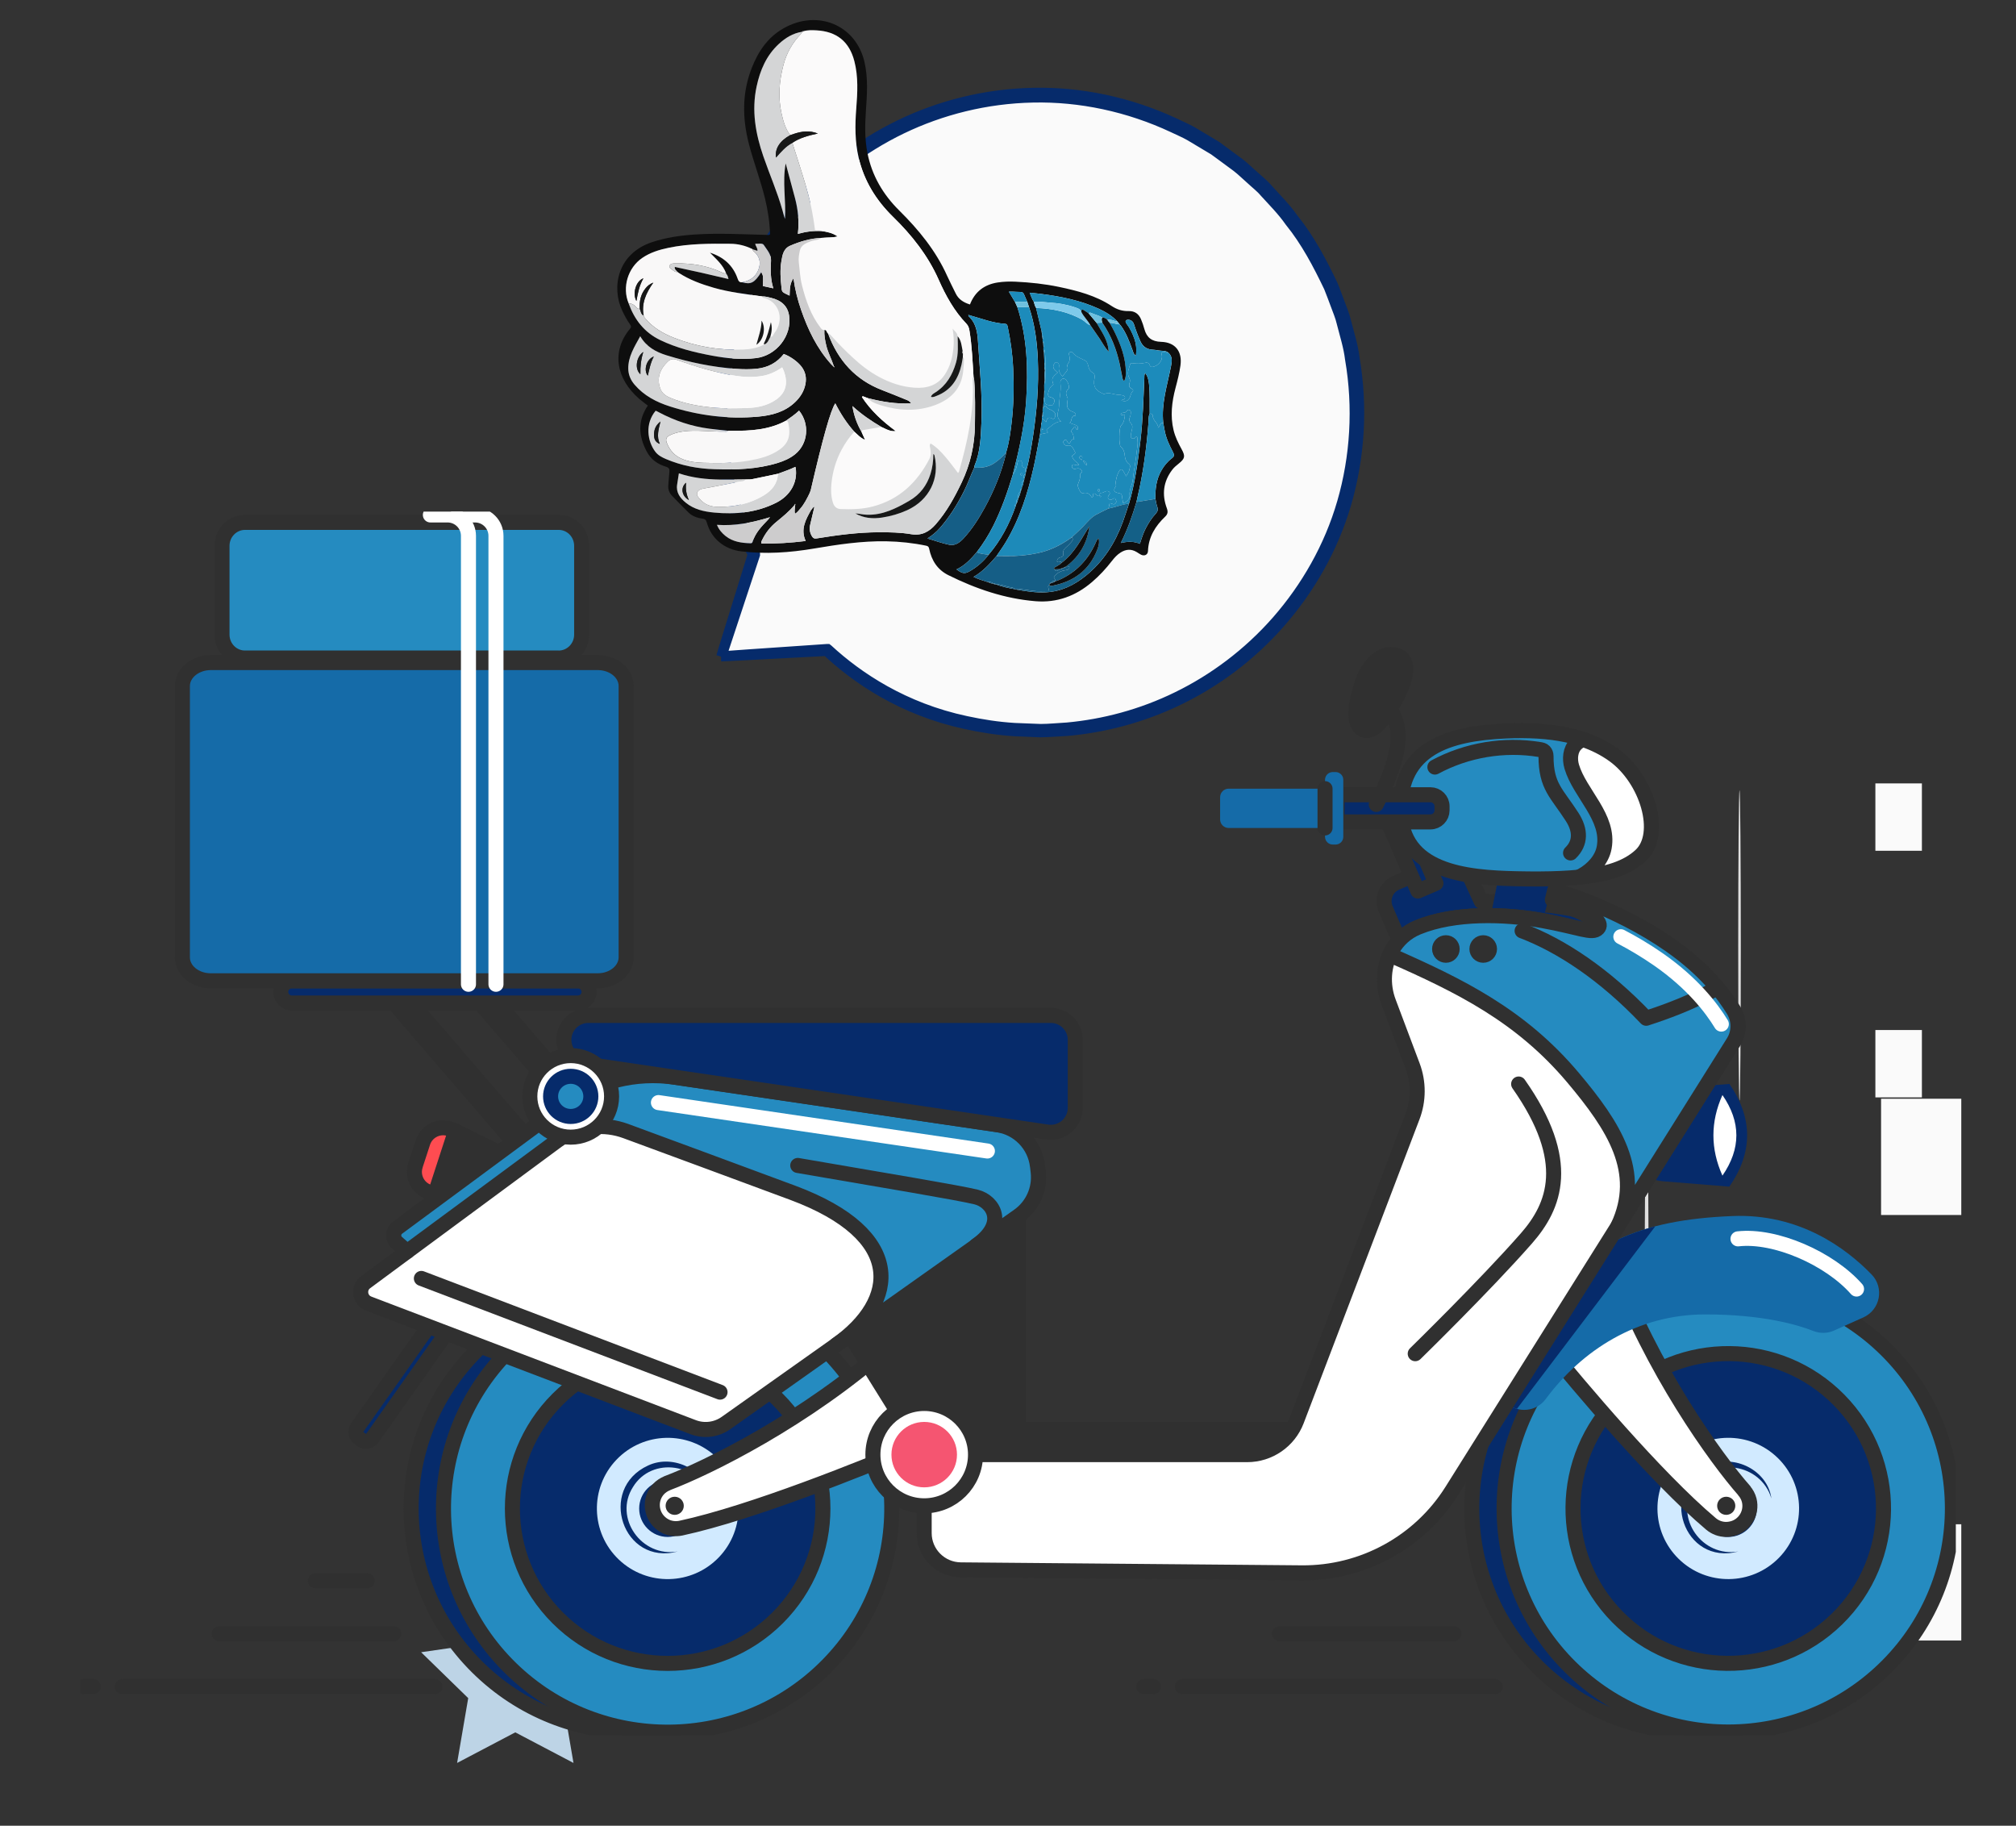 <svg width="201" height="182" viewBox="0 0 201 182" fill="none" xmlns="http://www.w3.org/2000/svg">
<rect x="0" y="0" width="201" height="182" fill="#333333" stroke="none"/>
<path d="M166.166 106.744H171.086V101.187H166.166V106.744Z" fill="white"/>
<path d="M191.618 78.094H186.98V84.809H191.618V78.094Z" fill="#FAFAFA"/>
<path d="M191.618 102.678H186.98V109.393H191.618V102.678Z" fill="#FAFAFA"/>
<path d="M173.435 109.709C173.361 109.709 173.305 102.785 173.305 94.246C173.305 85.707 173.361 78.783 173.435 78.783C173.508 78.783 173.565 85.707 173.565 94.246C173.565 102.785 173.508 109.709 173.435 109.709Z" fill="#E0E0E0"/>
<path d="M151.637 158.955H160.121V149.366H151.637V158.955Z" fill="white"/>
<path d="M195.545 109.528H187.547V121.117H195.545V109.528Z" fill="#FAFAFA"/>
<path d="M195.545 151.947H187.547V163.536H195.545V151.947Z" fill="#FAFAFA"/>
<path d="M164.175 164.073C164.051 164.073 163.949 152.128 163.949 137.394C163.949 122.659 164.051 110.715 164.175 110.715C164.299 110.715 164.401 122.659 164.401 137.394C164.401 152.128 164.299 164.073 164.175 164.073Z" fill="#E0E0E0"/>
<path d="M51.376 157.888L54.274 163.761L60.765 164.704L56.071 169.279L57.178 175.74L51.376 172.69L45.575 175.74L46.682 169.279L41.988 164.704L48.473 163.761L51.376 157.888Z" fill="#BDD4E6"/>
<path d="M59.037 152.043L60.234 154.471L62.912 154.861L60.974 156.753L61.432 159.419L59.037 158.159L56.636 159.419L57.094 156.753L55.156 154.861L57.834 154.471L59.037 152.043Z" fill="#BDD4E6"/>
<path d="M166.163 129.543L168.716 134.71L174.416 135.535L170.292 139.562L171.264 145.237L166.163 142.555L161.062 145.237L162.034 139.562L157.91 135.535L163.615 134.71L166.163 129.543Z" fill="#062B6B"/>
<path d="M178.332 124.963L179.535 127.397L182.224 127.787L180.28 129.684L180.738 132.361L178.332 131.096L175.931 132.361L176.388 129.684L174.445 127.787L177.134 127.397L178.332 124.963Z" fill="#062B6B"/>
<g clip-path="url(#clip0_2332_102239)">
<path d="M43.36 168.133H12.18" stroke="#303030" stroke-width="1.5" stroke-linecap="round" stroke-linejoin="round"/>
<path d="M9.296 168.133H8.332" stroke="#303030" stroke-width="1.5" stroke-linecap="round" stroke-linejoin="round"/>
<path d="M39.253 162.858H21.855" stroke="#303030" stroke-width="1.5" stroke-linecap="round" stroke-linejoin="round"/>
<path d="M36.618 157.579H31.449" stroke="#303030" stroke-width="1.5" stroke-linecap="round" stroke-linejoin="round"/>
<path d="M149.067 168.133H117.887" stroke="#303030" stroke-width="1.5" stroke-linecap="round" stroke-linejoin="round"/>
<path d="M114.998 168.133H114.039" stroke="#303030" stroke-width="1.5" stroke-linecap="round" stroke-linejoin="round"/>
<path d="M144.96 162.858H127.562" stroke="#303030" stroke-width="1.5" stroke-linecap="round" stroke-linejoin="round"/>
<path d="M79.197 166.079C87.894 157.344 87.844 143.23 79.087 134.556C70.329 125.882 56.179 125.931 47.482 134.666C38.785 143.401 38.834 157.514 47.592 166.189C56.35 174.863 70.5 174.814 79.197 166.079Z" fill="#062B6B" stroke="#303030" stroke-width="1.5" stroke-linecap="round" stroke-linejoin="round"/>
<path d="M82.529 165.981C91.166 157.187 91.02 143.074 82.203 134.459C73.386 125.845 59.237 125.99 50.6 134.784C41.963 143.578 42.108 157.691 50.925 166.305C59.742 174.92 73.892 174.775 82.529 165.981Z" fill="#258BC0" stroke="#303030" stroke-width="1.5" stroke-linecap="round" stroke-linejoin="round"/>
<path d="M77.512 161.294C83.557 155.265 83.557 145.489 77.512 139.46C71.467 133.431 61.666 133.431 55.621 139.46C49.576 145.489 49.576 155.265 55.621 161.294C61.666 167.323 71.467 167.323 77.512 161.294Z" fill="#062B6B" stroke="#303030" stroke-width="1.5" stroke-linecap="round" stroke-linejoin="round"/>
<path d="M71.678 155.235C74.371 152.423 74.268 147.965 71.448 145.279C68.628 142.594 64.159 142.696 61.466 145.509C58.773 148.321 58.876 152.779 61.696 155.465C64.516 158.151 68.985 158.048 71.678 155.235Z" fill="#D1EAFF"/>
<path d="M69.41 150.376C69.41 151.94 68.136 153.211 66.568 153.211C65.001 153.211 63.727 151.94 63.727 150.376C63.727 148.813 65.001 147.542 66.568 147.542C68.136 147.542 69.41 148.813 69.41 150.376Z" fill="#062B6B"/>
<path d="M67.582 154.655C62.108 156.139 59.528 148.424 64.616 146.09C67.156 144.894 70.491 146.573 70.864 149.367C69.82 145.864 64.989 145.129 63.107 148.238C61.153 151.303 63.972 155.293 67.582 154.655Z" fill="#062B6B"/>
<path d="M65.813 151.782C65.964 151.914 66.115 152.021 66.288 152.114C66.781 152.375 67.34 152.446 67.878 152.335C74.996 150.807 86.309 146.21 90.159 144.594L88.716 134.066C80.377 141.511 70.466 146.374 66.514 147.853V147.862C66.195 147.991 65.888 148.185 65.635 148.464C64.769 149.425 64.849 150.914 65.817 151.782H65.813Z" fill="white" stroke="#303030" stroke-width="1.5" stroke-linecap="round" stroke-linejoin="round"/>
<path d="M68.175 150.108C68.175 150.604 67.771 151.011 67.269 151.011C66.767 151.011 66.363 150.608 66.363 150.108C66.363 149.607 66.767 149.204 67.269 149.204C67.771 149.204 68.175 149.607 68.175 150.108Z" fill="#303030"/>
<path d="M185.052 165.986C193.689 157.192 193.544 143.079 184.727 134.464C175.91 125.85 161.761 125.995 153.123 134.789C144.486 143.583 144.632 157.696 153.449 166.31C162.266 174.925 176.415 174.78 185.052 165.986Z" fill="#062B6B" stroke="#303030" stroke-width="1.5" stroke-linecap="round" stroke-linejoin="round"/>
<path d="M188.17 166.073C196.867 157.338 196.817 143.225 188.059 134.55C179.301 125.876 165.151 125.925 156.454 134.66C147.757 143.395 147.807 157.509 156.565 166.183C165.323 174.857 179.473 174.808 188.17 166.073Z" fill="#258BC0" stroke="#303030" stroke-width="1.5" stroke-linecap="round" stroke-linejoin="round"/>
<path d="M183.147 161.397C189.252 155.428 189.35 145.654 183.365 139.565C177.381 133.476 167.58 133.379 161.476 139.348C155.371 145.316 155.273 155.091 161.258 161.18C167.242 167.269 177.042 167.366 183.147 161.397Z" fill="#062B6B" stroke="#303030" stroke-width="1.5" stroke-linecap="round" stroke-linejoin="round"/>
<path d="M177.357 155.297C180.085 152.517 180.037 148.059 177.251 145.339C174.465 142.618 169.995 142.665 167.267 145.445C164.539 148.224 164.587 152.682 167.373 155.403C170.16 158.123 174.63 158.076 177.357 155.297Z" fill="#D1EAFF"/>
<path d="M175.156 150.377C175.156 151.941 173.882 153.212 172.314 153.212C170.747 153.212 169.473 151.941 169.473 150.377C169.473 148.814 170.747 147.543 172.314 147.543C173.882 147.543 175.156 148.814 175.156 150.377Z" fill="#062B6B"/>
<path d="M173.329 154.655C167.854 156.139 165.274 148.424 170.362 146.09C172.902 144.894 176.237 146.573 176.61 149.367C175.566 145.864 170.735 145.129 168.853 148.238C166.899 151.303 169.719 155.293 173.329 154.655Z" fill="#062B6B"/>
<path d="M172.674 152.392C172.478 152.436 172.292 152.463 172.101 152.463C171.541 152.463 171.013 152.264 170.595 151.914C165.032 147.228 157.208 137.87 154.57 134.641L160.805 126.027C164.663 136.51 171.119 145.443 173.912 148.601L173.904 148.61C174.13 148.871 174.308 149.19 174.401 149.553C174.712 150.806 173.943 152.086 172.678 152.392H172.674Z" fill="white" stroke="#303030" stroke-width="1.5" stroke-linecap="round" stroke-linejoin="round"/>
<path d="M173.015 150.107C173.015 150.603 172.611 151.01 172.109 151.01C171.607 151.01 171.203 150.607 171.203 150.107C171.203 149.606 171.607 149.203 172.109 149.203C172.611 149.203 173.015 149.606 173.015 150.107Z" fill="#303030"/>
<path d="M150.173 139.855C151.341 140.909 153.166 140.736 154.103 139.474C157.713 134.602 163.237 131.028 170.013 131.028C175.772 131.028 179.253 132.069 180.807 132.685C181.473 132.946 182.215 132.928 182.872 132.631L185.776 131.329C187.463 130.572 187.889 128.38 186.606 127.051C184.048 124.412 179.386 120.944 172.703 121.223C163.645 121.595 157.864 123.907 152.757 131.099C151.399 133.012 150.342 134.934 149.529 136.803C149.072 137.857 149.325 139.08 150.178 139.855H150.173Z" fill="#156BA8"/>
<path d="M165.04 122.246C160.067 123.535 156.249 126.17 152.75 131.104C151.391 133.017 150.334 134.939 149.522 136.808C149.064 137.862 149.317 139.084 150.17 139.859C150.49 140.147 150.854 140.333 151.24 140.444L165.036 122.246H165.04Z" fill="#062B6B"/>
<path d="M173.281 123.495C177.016 123.074 182.406 125.443 185.101 128.499" stroke="white" stroke-width="1.5" stroke-linecap="round" stroke-linejoin="round"/>
<path d="M147.679 89.848L146.387 87.036C145.934 86.048 144.771 85.605 143.772 86.035L139.207 87.993C138.19 88.431 137.724 89.605 138.159 90.619L139.877 94.609L160.587 95.18V91.77C160.587 91.77 157.235 89.87 147.683 89.857L147.679 89.848Z" fill="#062B6B" stroke="#303030" stroke-width="1.5" stroke-linecap="round" stroke-linejoin="round"/>
<path d="M149.392 87.488L148.637 91.275C150.444 91.306 152.162 91.505 153.783 91.904L154.911 87.621C152.975 87.634 151.003 87.696 149.392 87.488Z" fill="#062B6B"/>
<path d="M139.754 80.193L137.953 80.972L141.367 88.826L143.168 88.047L139.754 80.193Z" fill="#062B6B" stroke="#303030" stroke-width="1.5" stroke-linecap="round" stroke-linejoin="round"/>
<path d="M50.278 115.161L45.407 112.738L43.355 119.054L46.126 119.461L50.278 115.161Z" fill="#303030" stroke="#303030" stroke-width="1.5" stroke-linecap="round" stroke-linejoin="round"/>
<path d="M41.416 116.17L42.162 113.885C42.535 112.738 43.792 112.135 44.924 112.556L45.417 112.738L43.361 119.053L42.695 118.805C41.63 118.411 41.07 117.246 41.421 116.17H41.416Z" fill="#FF4C51" stroke="#303030" stroke-width="1.5" stroke-linecap="round" stroke-linejoin="round"/>
<path d="M130.665 142.498H100.648V145.005H130.665V142.498Z" fill="#303030" stroke="#303030" stroke-width="1.5" stroke-linecap="round" stroke-linejoin="round"/>
<path d="M92.144 145.005L84.742 133.105L101.544 121.209V145.005H92.144Z" fill="#303030" stroke="#303030" stroke-width="1.5" stroke-linecap="round" stroke-linejoin="round"/>
<path d="M172.424 118.291L165.839 117.76C163.441 117.565 161.594 115.572 161.594 113.171C161.594 110.775 163.441 108.778 165.839 108.583L172.424 108.052C174.782 111.462 174.782 114.872 172.424 118.287V118.291Z" fill="#062B6B"/>
<path d="M171.731 117.193C173.583 114.514 173.583 111.834 171.731 109.159C170.532 111.839 170.532 114.518 171.731 117.193Z" fill="white"/>
<path d="M45.936 129.045L46.161 129.203C46.513 129.45 46.598 129.938 46.35 130.289L37.127 143.349C36.879 143.7 36.39 143.785 36.038 143.537L35.813 143.379C35.46 143.132 35.376 142.644 35.624 142.293L44.847 129.233C45.095 128.882 45.584 128.797 45.936 129.045Z" fill="#062B6B" stroke="#303030" stroke-width="1.5" stroke-linecap="round" stroke-linejoin="round"/>
<path d="M61.757 115.785C61.57 115.785 61.379 115.705 61.25 115.555L47.259 99.319C47.019 99.04 47.05 98.619 47.33 98.376C47.61 98.136 48.031 98.167 48.276 98.447L62.267 114.682C62.507 114.961 62.476 115.382 62.196 115.626C62.072 115.732 61.916 115.785 61.761 115.785H61.757Z" fill="#062B6B" stroke="#303030" stroke-width="1.5" stroke-linecap="round" stroke-linejoin="round"/>
<path d="M53.175 115.785C52.988 115.785 52.797 115.705 52.668 115.555L38.677 99.319C38.437 99.04 38.468 98.619 38.748 98.376C39.028 98.136 39.449 98.167 39.694 98.447L53.685 114.682C53.925 114.961 53.894 115.382 53.614 115.626C53.49 115.732 53.334 115.785 53.179 115.785H53.175Z" fill="#062B6B" stroke="#303030" stroke-width="1.5" stroke-linecap="round" stroke-linejoin="round"/>
<path d="M29.102 97.772H57.618C58.231 97.772 58.728 98.269 58.728 98.88C58.728 99.491 58.231 99.987 57.618 99.987H29.102C28.489 99.987 27.992 99.491 27.992 98.88C27.992 98.269 28.489 97.772 29.102 97.772Z" fill="#062B6B" stroke="#303030" stroke-width="1.5" stroke-linecap="round" stroke-linejoin="round"/>
<path d="M59.594 97.772H21.012C19.449 97.772 18.184 96.727 18.184 95.434V68.387C18.184 67.099 19.453 66.049 21.017 66.049H59.599C61.161 66.049 62.427 67.094 62.427 68.387V95.434C62.427 96.723 61.157 97.772 59.594 97.772Z" fill="#156BA8" stroke="#303030" stroke-width="1.5" stroke-linecap="round" stroke-linejoin="round"/>
<path d="M55.697 65.598H24.424C23.159 65.598 22.133 64.553 22.133 63.259V54.411C22.133 53.122 23.163 52.072 24.428 52.072H55.702C56.967 52.072 57.993 53.117 57.993 54.411V63.264C57.993 64.553 56.963 65.602 55.697 65.602V65.598Z" fill="#258BC0" stroke="#303030" stroke-width="1.5" stroke-linecap="round" stroke-linejoin="round"/>
<path d="M45.652 51.332H47.362C48.512 51.332 49.449 52.262 49.449 53.414V98.118" stroke="white" stroke-width="1.5" stroke-linecap="round" stroke-linejoin="round"/>
<path d="M42.91 51.332H44.62C45.77 51.332 46.707 52.262 46.707 53.414V98.118" stroke="white" stroke-width="1.5" stroke-linecap="round" stroke-linejoin="round"/>
<path d="M172.817 103.898L144.759 148.606C141.535 153.744 135.865 156.844 129.786 156.791L95.773 156.494C93.761 156.467 92.141 154.833 92.141 152.827V145.006H124.346C126.535 145.006 128.494 143.655 129.275 141.618L140.829 111.307C141.446 109.686 141.45 107.892 140.842 106.267L138.444 99.89C137.796 98.162 137.889 96.205 138.844 94.624C139.368 93.756 140.163 92.941 141.371 92.44C145.003 90.948 150.02 91.085 153.759 91.763C157.498 92.44 158.99 93.291 159.314 92.547C159.634 91.803 157.205 90.576 155.389 90.151L155.793 89.353C155.793 89.353 160.917 90.31 166.578 94.252C169.971 96.612 171.867 99.088 172.839 100.696C173.439 101.683 173.439 102.919 172.826 103.902L172.817 103.898Z" fill="white" stroke="#303030" stroke-width="1.5" stroke-linecap="round" stroke-linejoin="round"/>
<path d="M166.573 94.251C160.912 90.31 155.002 88.76 155.002 88.76L154.771 89.694C156.587 90.119 160.192 91.625 159.313 92.546C158.754 93.131 157.497 92.44 153.758 91.763C150.02 91.085 145.002 90.948 141.37 92.44C140.158 92.936 139.363 93.755 138.843 94.624C138.737 94.805 138.643 94.987 138.555 95.177C145.601 98.277 151.623 101.236 156.836 107.427C160.903 112.259 163.86 116.803 161.316 122.224L172.816 103.902C173.433 102.923 173.433 101.683 172.83 100.695C171.853 99.088 169.957 96.616 166.569 94.256L166.573 94.251Z" fill="#258BC0" stroke="#303030" stroke-width="1.5" stroke-linecap="round" stroke-linejoin="round"/>
<path d="M151.758 92.79C155.683 94.278 159.99 97.148 164.133 101.506C169.27 99.841 171.202 98.432 171.202 98.432" stroke="#303030" stroke-width="1.5" stroke-linecap="round" stroke-linejoin="round"/>
<path d="M144.783 94.601C144.783 94.947 144.504 95.225 144.157 95.225C143.811 95.225 143.531 94.947 143.531 94.601C143.531 94.256 143.811 93.977 144.157 93.977C144.504 93.977 144.783 94.256 144.783 94.601Z" fill="#303030" stroke="#303030" stroke-width="1.5" stroke-linecap="round" stroke-linejoin="round"/>
<path d="M148.506 94.601C148.506 94.947 148.226 95.225 147.88 95.225C147.534 95.225 147.254 94.947 147.254 94.601C147.254 94.256 147.534 93.977 147.88 93.977C148.226 93.977 148.506 94.256 148.506 94.601Z" fill="#303030" stroke="#303030" stroke-width="1.5" stroke-linecap="round" stroke-linejoin="round"/>
<path d="M151.412 108.061C156.843 115.784 154.995 120.244 152.189 123.446C148.113 128.096 141.102 134.943 141.102 134.943" stroke="#303030" stroke-width="1.5" stroke-linecap="round" stroke-linejoin="round"/>
<path d="M171.619 102.086C170.642 100.478 168.746 98.007 165.358 95.646C164.057 94.743 162.787 93.995 161.602 93.379" stroke="white" stroke-width="1.5" stroke-linecap="round" stroke-linejoin="round"/>
<path d="M36.748 129.948L69.109 142.269C70.201 142.685 71.431 142.53 72.386 141.853L101.545 121.205C102.944 120.213 103.694 118.539 103.503 116.839L103.437 116.245C103.197 114.124 101.554 112.428 99.436 112.118L67.31 107.388C63.376 106.807 59.371 107.808 56.174 110.169L39.647 122.379C39.154 122.742 39.123 123.469 39.585 123.872L40.593 124.757L36.459 127.813C35.677 128.389 35.846 129.602 36.752 129.948H36.748Z" fill="white" stroke="#303030" stroke-width="1.5" stroke-linecap="round" stroke-linejoin="round"/>
<path d="M42.012 127.441L71.789 138.775" stroke="#303030" stroke-width="1.5" stroke-linecap="round" stroke-linejoin="round"/>
<path d="M103.438 116.245C103.198 114.124 101.555 112.428 99.437 112.118L67.311 107.388C63.377 106.807 59.372 107.808 56.175 110.169L39.648 122.379C39.155 122.742 39.124 123.469 39.586 123.872L40.593 124.757L55.531 113.725C56.574 112.955 57.804 112.476 59.092 112.339C60.206 112.219 61.325 112.361 62.378 112.746C65.988 114.075 74.797 117.326 79.034 118.902C90.334 123.11 89.566 129.687 83.389 134.058L101.55 121.201C102.954 120.209 103.699 118.535 103.509 116.834L103.442 116.241L103.438 116.245Z" fill="#258BC0" stroke="#303030" stroke-width="1.5" stroke-linecap="round" stroke-linejoin="round"/>
<path d="M58.297 106.059L104.41 112.848C105.884 113.065 107.207 111.927 107.207 110.443V103.654C107.207 102.312 106.115 101.223 104.769 101.223H58.657C57.311 101.223 56.219 102.312 56.219 103.654C56.219 104.859 57.107 105.886 58.301 106.059H58.297Z" fill="#062B6B" stroke="#303030" stroke-width="1.5" stroke-linecap="round" stroke-linejoin="round"/>
<path d="M65.648 109.912L98.445 114.739" stroke="white" stroke-width="1.5" stroke-linecap="round" stroke-linejoin="round"/>
<path d="M79.539 116.179C88.069 117.649 95.653 118.907 97.336 119.328C99.019 119.748 100.462 121.967 97.336 124.159" stroke="#303030" stroke-width="1.5" stroke-linecap="round" stroke-linejoin="round"/>
<path d="M150.086 72.869C144.385 73.126 139.572 74.592 139.629 80.752C139.687 86.908 146.117 87.493 151.236 87.599C157.688 87.736 161.463 87.24 163.576 85.278C165.89 83.135 164.229 77.661 160.894 75.265C158.186 73.32 154.691 72.661 150.086 72.869Z" fill="#258BC0" stroke="#303030" stroke-width="1.5" stroke-linecap="round" stroke-linejoin="round"/>
<path d="M157.829 73.706C157.559 73.821 157.314 73.972 157.115 74.175C156.551 74.742 156.48 75.659 156.706 76.425C157.505 79.114 160.503 81.479 159.939 84.495C159.717 85.695 158.797 86.678 157.732 87.276C157.625 87.338 157.514 87.391 157.408 87.444C160.281 87.161 162.252 86.505 163.575 85.278C165.889 83.135 164.228 77.661 160.893 75.265C159.97 74.601 158.948 74.091 157.825 73.71L157.829 73.706Z" fill="white" stroke="#303030" stroke-width="1.5" stroke-linecap="round" stroke-linejoin="round"/>
<path d="M143.062 76.465C146.228 74.756 149.967 74.131 153.519 74.72C153.684 74.747 153.857 74.782 153.968 74.902C154.083 75.021 154.141 75.194 154.141 75.362C154.141 78.4 155.202 79.038 156.748 81.439C157.605 82.772 157.605 84.034 156.588 85.026" stroke="#303030" stroke-width="1.5" stroke-linecap="round" stroke-linejoin="round"/>
<path d="M92.147 150.108C94.972 150.108 97.262 147.824 97.262 145.006C97.262 142.189 94.972 139.904 92.147 139.904C89.321 139.904 87.031 142.189 87.031 145.006C87.031 147.824 89.321 150.108 92.147 150.108Z" fill="white" stroke="#303030" stroke-width="1.5" stroke-linecap="round" stroke-linejoin="round"/>
<path d="M94.664 145.006C94.664 146.392 93.536 147.517 92.147 147.517C90.757 147.517 89.629 146.392 89.629 145.006C89.629 143.62 90.757 142.495 92.147 142.495C93.536 142.495 94.664 143.62 94.664 145.006Z" fill="#F55571" stroke="#F55571" stroke-width="1.5" stroke-linecap="round" stroke-linejoin="round"/>
<path d="M56.9 113.358C59.152 113.358 60.977 111.538 60.977 109.292C60.977 107.047 59.152 105.227 56.9 105.227C54.649 105.227 52.824 107.047 52.824 109.292C52.824 111.538 54.649 113.358 56.9 113.358Z" fill="white" stroke="#303030" stroke-width="1.5" stroke-linecap="round" stroke-linejoin="round"/>
<path d="M58.909 109.293C58.909 110.4 58.012 111.295 56.902 111.295C55.791 111.295 54.895 110.4 54.895 109.293C54.895 108.186 55.791 107.291 56.902 107.291C58.012 107.291 58.909 108.186 58.909 109.293Z" fill="#258BC0" stroke="#062B6B" stroke-width="1.5" stroke-linecap="round" stroke-linejoin="round"/>
<path d="M133.301 81.932V79.226H142.621C143.256 79.226 143.776 79.739 143.776 80.377V80.78C143.776 81.413 143.26 81.932 142.621 81.932H133.301Z" fill="#062B6B" stroke="#303030" stroke-width="1.5" stroke-linecap="round" stroke-linejoin="round"/>
<path d="M133.157 76.962H132.882C132.455 76.962 132.109 77.307 132.109 77.733V83.419C132.109 83.845 132.455 84.19 132.882 84.19H133.157C133.584 84.19 133.93 83.845 133.93 83.419V77.733C133.93 77.307 133.584 76.962 133.157 76.962Z" fill="#156BA8"/>
<path d="M122.505 78.618H132.11V82.538H122.505C122.03 82.538 121.648 82.157 121.648 81.683V79.473C121.648 78.999 122.03 78.618 122.505 78.618Z" fill="#156BA8"/>
<path d="M132.109 78.618V82.533" stroke="#303030" stroke-width="1.5" stroke-linecap="round" stroke-linejoin="round"/>
<path d="M138.533 70.589C140.114 72.91 139.43 75.784 137.219 80.191" stroke="#303030" stroke-width="1.5" stroke-linecap="round" stroke-linejoin="round"/>
<path d="M136.301 66.971C136.212 67.121 136.141 67.272 136.079 67.418C135.648 68.427 135.333 69.588 135.199 70.682C134.995 72.316 135.95 73.667 137.419 72.219C138.645 71.014 142.011 65.522 138.827 65.252C137.77 65.163 136.824 66.071 136.305 66.971H136.301Z" fill="#303030" stroke="#303030" stroke-width="1.5" stroke-linecap="round" stroke-linejoin="round"/>
</g>
<path d="M71.928 65.432L75.178 55.25C72.646 50.177 71.449 44.358 71.992 38.3C73.567 20.872 89 8.019 106.451 9.603C123.91 11.177 136.784 26.589 135.2 44.017C133.625 61.446 118.192 74.298 100.741 72.715C93.448 72.052 87.453 69.419 82.472 64.797L71.918 65.432H71.928Z" fill="#FAFAFA"/>
<path d="M71.926 65.433C71.926 65.433 72.175 65.405 72.626 65.377C73.096 65.341 73.777 65.295 74.652 65.23C76.439 65.11 79.063 64.926 82.47 64.696H82.516L82.553 64.724C85.555 67.495 90.132 70.561 96.329 71.877C97.867 72.209 99.488 72.467 101.173 72.568C102.02 72.596 102.877 72.632 103.751 72.669C104.626 72.669 105.51 72.568 106.413 72.522C110.004 72.19 113.761 71.224 117.371 69.456C120.981 67.698 124.425 65.147 127.307 61.86C130.18 58.574 132.519 54.559 133.818 50.057C135.116 45.565 135.438 40.639 134.6 35.778C134.453 34.553 134.066 33.366 133.762 32.16C133.624 31.552 133.366 30.972 133.155 30.383C132.934 29.803 132.722 29.204 132.482 28.624C131.396 26.359 130.208 24.085 128.587 22.087C127.85 21.029 126.948 20.126 126.091 19.187C125.686 18.699 125.171 18.313 124.71 17.88C124.231 17.466 123.789 17.015 123.292 16.637L121.782 15.523L121.027 14.971L120.226 14.492L118.623 13.534C118.089 13.23 117.509 12.991 116.957 12.724C112.5 10.634 107.674 9.621 102.996 9.723C98.318 9.815 93.834 10.956 89.902 12.853C85.969 14.75 82.59 17.383 79.938 20.384C77.276 23.386 75.343 26.746 74.063 30.116C73.906 30.539 73.759 30.963 73.612 31.377C73.455 31.791 73.317 32.206 73.225 32.638C73.013 33.485 72.81 34.323 72.599 35.142C72.377 36.818 72.064 38.429 72.037 40.004C71.779 46.31 73.446 51.549 75.26 55.222L75.278 55.259V55.296C74.192 58.574 73.363 61.096 72.792 62.818C72.506 63.665 72.295 64.319 72.147 64.77C72 65.212 71.917 65.442 71.917 65.442C71.917 65.442 71.972 65.23 72.101 64.797C72.239 64.346 72.442 63.702 72.7 62.855C73.243 61.105 74.035 58.546 75.066 55.222V55.296C73.216 51.623 71.493 46.347 71.715 39.976C71.742 38.383 72.037 36.763 72.258 35.069C72.46 34.24 72.663 33.393 72.875 32.537C72.967 32.104 73.105 31.681 73.262 31.257C73.409 30.834 73.565 30.41 73.713 29.977C74.984 26.571 76.936 23.155 79.625 20.108C82.304 17.061 85.712 14.381 89.699 12.448C93.677 10.514 98.235 9.354 102.978 9.253C107.72 9.143 112.619 10.165 117.15 12.282C117.712 12.558 118.292 12.798 118.835 13.102L120.456 14.068L121.266 14.556L122.03 15.118L123.568 16.25C124.075 16.637 124.526 17.097 125.014 17.512C125.484 17.954 125.999 18.34 126.414 18.837C127.279 19.795 128.2 20.706 128.946 21.774C130.585 23.8 131.801 26.111 132.897 28.412C133.145 29.002 133.348 29.609 133.578 30.198C133.79 30.797 134.057 31.377 134.195 32.003C134.508 33.227 134.904 34.434 135.051 35.676C135.899 40.611 135.558 45.611 134.241 50.168C132.915 54.734 130.539 58.804 127.611 62.127C124.683 65.46 121.183 68.029 117.518 69.797C113.853 71.573 110.041 72.54 106.413 72.862C105.501 72.909 104.608 72.991 103.724 73.001C102.84 72.964 101.974 72.927 101.118 72.89C99.414 72.78 97.784 72.513 96.228 72.172C89.975 70.819 85.371 67.679 82.387 64.862L82.461 64.889C79.017 65.074 76.374 65.212 74.569 65.304C73.704 65.35 73.031 65.377 72.562 65.405C72.12 65.423 71.899 65.433 71.899 65.433H71.926Z" fill="#062B6B" stroke="#062B6B"/>
<g clip-path="url(#clip1_2332_102239)">
<path d="M96.707 30.352C96.054 30.15 95.564 29.833 95.284 29.25C95.001 28.664 94.698 28.088 94.431 27.496C93.307 24.997 91.605 22.911 89.665 20.994C88.032 19.381 86.924 17.49 86.482 15.236C86.217 13.884 86.233 12.523 86.326 11.159C86.44 9.486 86.575 7.811 86.184 6.153C85.32 2.477 81.496 0.899 78.112 2.828C76.54 3.723 75.6 5.131 74.96 6.754C73.968 9.27 74.006 11.828 74.682 14.408C75.154 16.204 75.821 17.944 76.264 19.749C76.556 20.937 76.736 22.142 76.778 23.351C76.662 23.468 76.537 23.419 76.424 23.416C74.049 23.359 71.675 23.22 69.3 23.376C67.851 23.471 66.423 23.674 65.033 24.132C61.536 25.282 60.942 28.663 62.049 30.994C62.273 31.465 62.517 31.925 62.823 32.348C62.926 32.49 62.961 32.597 62.828 32.756C60.937 35.001 61.416 37.744 63.727 39.756C64.001 39.995 64.3 40.206 64.592 40.433C63.55 41.952 63.663 43.486 64.494 45.035C64.908 45.805 65.567 46.273 66.391 46.522C66.694 46.613 66.776 46.762 66.74 47.053C66.688 47.478 66.678 47.908 66.633 48.334C66.591 48.749 66.706 49.109 66.992 49.408C67.536 49.974 68.079 50.542 68.643 51.088C69.02 51.455 69.504 51.632 70.027 51.697C70.27 51.727 70.397 51.817 70.471 52.086C70.906 53.683 72.214 54.757 73.89 54.96C76.323 55.257 78.738 55.09 81.14 54.684C83.534 54.279 85.931 53.914 88.37 53.959C89.705 53.983 91.027 54.125 92.335 54.397C92.538 54.439 92.602 54.514 92.643 54.714C92.881 55.865 93.463 56.794 94.556 57.336C97.295 58.694 100.157 59.677 103.234 59.931C105.388 60.109 107.253 59.409 108.872 58.024C109.613 57.391 110.269 56.682 110.863 55.914C111.112 55.592 111.381 55.296 111.733 55.074C112.262 54.74 112.79 54.707 113.332 55.031C113.479 55.118 113.616 55.223 113.768 55.297C114.11 55.463 114.443 55.3 114.457 54.932C114.506 53.528 115.188 52.438 116.173 51.496C116.443 51.238 116.458 50.998 116.334 50.662C115.832 49.297 115.979 48.009 116.875 46.83C117.059 46.588 117.292 46.397 117.528 46.208C118.145 45.712 118.195 45.478 117.808 44.776C117.475 44.17 117.17 43.556 117.007 42.879C116.666 41.46 116.833 40.068 117.199 38.682C117.396 37.942 117.587 37.201 117.693 36.44C117.89 35.047 117.188 34.118 115.767 34.077C114.838 34.05 114.331 33.653 114.098 32.809C114.005 32.472 113.896 32.135 113.757 31.815C113.531 31.29 113.136 30.995 112.528 31.01C111.91 31.025 111.368 30.858 110.831 30.504C109.249 29.463 107.437 28.99 105.601 28.604C104.166 28.303 102.712 28.149 101.248 28.08C100.652 28.052 100.058 28.068 99.471 28.159C98.139 28.366 97.202 29.078 96.707 30.352V30.352ZM101.824 48.74L101.832 48.73C101.804 48.812 101.841 48.913 101.75 48.973L101.757 48.968C101.731 49.246 101.619 49.496 101.499 49.744L101.503 49.739C101.482 49.907 101.432 50.067 101.34 50.21L101.342 50.206C101.309 50.308 101.276 50.411 101.242 50.512C100.629 52.253 99.784 53.868 98.577 55.287C98.1 55.917 97.517 56.435 96.842 56.85C96.214 57.237 95.999 57.222 95.364 56.761C96.206 56.375 96.801 55.718 97.381 55.045C98.015 54.214 98.571 53.336 99.037 52.402C99.852 50.769 100.452 49.056 100.976 47.316C101.601 44.901 102.15 42.474 102.311 39.977C102.515 36.811 102.427 33.672 101.433 30.616C101.352 30.439 101.27 30.262 101.189 30.085C100.998 29.766 100.808 29.447 100.585 29.073C100.756 29.073 100.869 29.067 100.982 29.074C102.26 29.16 101.867 28.902 102.42 30.082C102.479 30.262 102.54 30.441 102.599 30.621C103.169 32.308 103.398 34.053 103.475 35.819C103.588 38.422 103.373 41.007 102.983 43.58C102.805 44.758 102.601 45.932 102.28 47.083C102.279 47.109 102.277 47.137 102.277 47.163C102.26 47.196 102.243 47.23 102.227 47.262L102.236 47.255C102.217 47.411 102.2 47.566 102.121 47.706C102.127 47.766 102.138 47.827 102.083 47.873C102.032 48.108 102.017 48.353 101.885 48.565C101.883 48.592 101.882 48.619 101.881 48.645C101.892 48.694 101.871 48.724 101.826 48.741L101.824 48.74ZM99.029 58.168L99.034 58.173C98.846 58.173 98.673 58.124 98.521 58.013L98.504 58.024L98.486 58.014C98.459 58.009 98.432 58.003 98.405 57.999C97.972 57.87 97.542 57.73 97.063 57.51C98.021 56.95 98.695 56.194 99.357 55.426C99.668 54.96 100 54.507 100.286 54.028C101.683 51.69 102.486 49.134 103.073 46.504C103.309 45.443 103.488 44.369 103.694 43.301C103.702 43.209 103.712 43.117 103.72 43.025C103.709 43 103.712 42.975 103.727 42.951C103.735 42.895 103.743 42.839 103.751 42.783C103.761 42.748 103.77 42.715 103.78 42.681C103.789 42.56 103.8 42.441 103.809 42.321C103.798 42.248 103.801 42.18 103.859 42.124C103.866 42.009 103.873 41.894 103.88 41.779C103.869 41.659 103.865 41.54 103.928 41.43C103.937 41.313 103.946 41.195 103.955 41.078C103.946 40.909 103.935 40.74 104.013 40.58C104.028 40.327 104.043 40.075 104.057 39.822C104.041 39.752 104.042 39.684 104.097 39.628C104.103 39.383 104.109 39.139 104.116 38.894C104.11 38.568 104.094 38.241 104.165 37.919C104.147 37.581 104.122 37.243 104.18 36.907C104.088 36.666 104.124 36.416 104.129 36.168C104.116 35.814 104.101 35.46 104.088 35.105C104.017 34.942 104.029 34.77 104.037 34.599C104.028 34.455 104.019 34.31 104.01 34.166C103.945 34.057 103.946 33.939 103.957 33.819L103.902 33.44C103.897 33.409 103.892 33.38 103.888 33.349C103.874 33.231 103.861 33.113 103.848 32.994C103.666 32.227 103.484 31.462 103.302 30.695C103.179 30.508 103.13 30.295 103.073 30.085C102.898 29.815 102.796 29.515 102.66 29.178C103.069 29.221 103.433 29.251 103.796 29.298C105.77 29.553 107.711 29.937 109.531 30.77C110.223 31.086 110.874 31.473 111.396 32.037C111.474 32.135 111.553 32.231 111.632 32.329C111.682 32.387 111.738 32.441 111.782 32.504C112.299 33.225 112.603 34.045 112.904 34.867C112.978 35.07 113.013 35.306 113.257 35.46C113.336 34.844 113.288 34.285 113.091 33.739C112.901 33.211 112.659 32.71 112.317 32.26C112.245 32.165 112.192 32.032 112.249 31.959C112.308 31.883 112.444 31.855 112.573 31.878C112.858 31.929 112.995 32.111 113.075 32.365C113.25 32.922 113.456 33.467 113.693 34.001C113.911 34.493 114.267 34.796 114.823 34.847C115.059 34.868 115.296 34.888 115.527 34.935C115.843 34.999 116.193 34.914 116.471 35.142L116.467 35.139C116.502 35.171 116.536 35.203 116.571 35.234C116.931 35.641 116.829 36.122 116.741 36.569C116.375 38.422 115.776 40.241 115.981 42.168C116.026 42.408 116.072 42.648 116.114 42.888C116.252 43.677 116.59 44.393 116.962 45.092C117.091 45.333 117.094 45.491 116.849 45.674C116.396 46.015 116.041 46.45 115.767 46.947C115.287 47.819 115.169 48.759 115.2 49.731C115.258 49.994 115.291 50.266 115.382 50.518C115.485 50.801 115.419 51.004 115.22 51.217C114.818 51.649 114.508 52.146 114.235 52.667C113.981 53.15 113.819 53.668 113.654 54.209C113.041 53.946 112.432 53.971 111.748 54.127C112.43 52.772 112.9 51.417 113.309 50.039C113.344 49.877 113.376 49.713 113.414 49.552C113.988 47.121 114.312 44.656 114.503 42.17C114.528 41.857 114.477 41.527 114.629 41.228C114.611 40.243 114.663 39.256 114.558 38.273C114.518 37.892 114.442 37.518 114.175 37.186C114.076 37.369 114.099 37.54 114.092 37.704C114.004 39.805 113.949 41.908 113.696 44C113.444 46.088 113.158 48.17 112.568 50.199C112.362 50.814 112.169 51.433 111.947 52.042C111.183 54.13 110.022 55.957 108.269 57.384C107.119 58.32 105.837 58.956 104.311 59.043C103.304 59.101 102.323 58.953 101.341 58.772C101.285 58.758 101.229 58.743 101.173 58.73C100.525 58.622 99.883 58.489 99.27 58.244L99.275 58.249C99.186 58.246 99.093 58.253 99.032 58.169L99.029 58.168ZM72.389 27.242C72.409 27.275 72.43 27.309 72.451 27.341C72.557 27.476 72.595 27.634 72.634 27.816C71.727 27.604 70.837 27.39 69.944 27.188C69.061 26.988 68.175 26.802 67.279 26.607C67.252 26.901 67.471 26.955 67.536 27.104C67.564 27.104 67.584 27.115 67.594 27.141C67.617 27.159 67.64 27.178 67.663 27.196C68.736 27.893 69.925 28.328 71.148 28.681C72.73 29.136 74.363 29.317 75.987 29.549C76.293 29.54 76.586 29.621 76.878 29.691C77.945 29.949 78.536 30.539 78.675 31.466C78.975 33.455 77.424 35.446 75.381 35.696C73.912 35.876 72.46 35.723 71.019 35.457C69.232 35.127 67.473 34.692 65.828 33.901C64.235 33.135 63.253 31.853 62.675 30.238C62.01 28.649 62.594 26.697 64.028 25.713C64.82 25.169 65.722 24.894 66.652 24.7C68.692 24.276 70.76 24.277 72.831 24.299C73.585 24.306 74.287 24.479 74.959 24.801C75.005 24.787 75.029 24.809 75.04 24.851C75.195 24.899 75.35 24.948 75.519 25.001C75.55 24.728 75.335 24.547 75.3 24.298C75.611 24.324 76.012 24.2 76.152 24.417C76.46 24.895 76.904 25.341 76.872 25.975C76.826 26.892 76.805 27.806 77.103 28.741C76.718 28.657 76.383 28.583 76.056 28.512C76.112 27.567 76.104 27.499 75.902 27.125C75.245 28.187 74.861 28.39 73.991 28.137C73.707 28.168 73.618 27.993 73.537 27.763C73.075 26.436 72.123 25.608 70.779 25.183C71.389 25.813 72.073 26.383 72.391 27.23L72.389 27.241V27.242ZM79.22 50.343C79.235 50.309 79.251 50.275 79.274 50.221C79.307 50.3 79.307 50.343 79.258 50.378C79.285 50.648 79.174 50.925 79.266 51.215C79.493 51.084 79.62 50.9 79.764 50.737C80.191 50.254 80.47 49.684 80.745 49.112C80.752 49.085 80.758 49.058 80.765 49.032C80.781 49 80.798 48.968 80.815 48.937C82.044 43.627 82.823 40.857 83.282 40.208C83.8 41.233 84.411 42.181 85.171 43.031C85.496 43.305 85.765 43.652 86.252 43.851C86.11 43.533 85.999 43.283 85.887 43.032C85.448 42.265 85.139 41.453 84.99 40.48C85.912 41.325 86.871 41.969 87.87 42.559C88.632 42.936 88.911 43.019 89.308 42.969C87.987 42 86.818 40.923 85.938 39.581C85.964 39.553 85.99 39.523 86.016 39.494C86.184 39.559 86.353 39.624 86.521 39.688C87.92 40.045 89.333 40.292 90.838 40.204C90.698 39.972 90.498 39.908 90.313 39.833C89.535 39.518 88.761 39.196 87.976 38.897C85.266 37.866 83.552 35.912 82.569 33.273L82.567 33.268C82.552 33.245 82.536 33.22 82.52 33.197C82.402 33.104 82.43 32.857 82.189 32.893C82.163 33.426 82.257 33.941 82.383 34.457C82.557 35.173 82.919 35.819 83.139 36.519C83.18 36.531 83.206 36.566 83.176 36.593C83.138 36.627 83.125 36.582 83.117 36.551C83.025 36.461 82.927 36.377 82.842 36.281C81.435 34.706 80.549 32.851 79.87 30.887C79.525 29.89 79.266 28.869 79.108 27.736C78.705 28.316 78.755 28.9 78.721 29.469C77.975 29.124 77.963 29.125 77.916 28.682C77.822 27.803 77.752 26.919 77.904 26.043C78.01 25.433 78.097 24.787 78.785 24.492C79.766 24.071 80.779 23.764 81.859 23.719C81.908 23.715 81.957 23.711 82.007 23.707C82.035 23.706 82.063 23.705 82.091 23.704C82.55 23.663 83.018 23.696 83.521 23.575C83.015 23.217 82.479 23.111 81.931 23.033C81.136 22.989 80.357 23.083 79.549 23.313C79.69 22.079 79.566 20.898 79.26 19.736C78.957 18.585 78.642 17.437 78.333 16.287C77.988 18.131 78.379 19.98 78.26 21.824C78.16 21.529 78.089 21.231 78.005 20.936C77.488 19.112 76.722 17.373 76.106 15.584C75.322 13.313 74.921 11.013 75.433 8.624C75.779 7.007 76.403 5.525 77.656 4.372C78.308 3.773 79.049 3.312 79.953 3.168H79.955C79.993 3.112 80.045 3.094 80.111 3.11C80.536 2.985 80.973 3.001 81.407 3.024C83.427 3.133 84.676 4.152 85.179 6.079C85.591 7.654 85.495 9.25 85.371 10.844C85.243 12.483 85.235 14.11 85.612 15.725C86.153 18.031 87.346 19.962 89.04 21.616C90.917 23.448 92.519 25.474 93.587 27.88C94.297 29.479 95.136 31.004 96.368 32.285C96.546 32.471 96.616 32.709 96.657 32.955C96.91 34.481 96.967 36.023 97.065 37.562C97.086 37.662 97.118 37.762 97.126 37.862C97.248 39.355 97.218 40.848 97.202 42.343C97.182 44.358 96.749 46.273 95.878 48.099C95.17 49.585 94.379 51.018 93.288 52.269C92.659 52.99 91.895 53.425 90.866 53.252C89.797 53.072 88.714 53.053 87.631 53.056C85.54 53.064 83.477 53.336 81.42 53.671C81.198 53.707 81.078 53.656 80.966 53.477C80.737 53.113 80.682 52.726 80.773 52.317C80.907 51.719 81.055 51.126 81.2 50.512C81.016 50.564 80.99 50.733 80.88 50.82C80.33 51.788 79.791 52.758 80.328 53.927C78.839 54.113 77.374 54.209 75.9 54.176C75.879 53.992 75.967 53.871 76.029 53.745C76.367 53.073 76.829 52.495 77.416 52.017C78.055 51.496 78.695 50.978 79.22 50.34V50.343ZM74.329 47.794C74.551 47.786 74.779 47.807 74.994 47.764C75.855 47.595 76.711 47.407 77.57 47.225C78.148 47.003 78.74 46.817 79.299 46.54C79.319 46.6 79.331 46.624 79.335 46.648C79.544 48.071 78.819 49.396 77.388 50.117C75.436 51.1 73.343 51.301 71.197 51.095C70.18 50.999 69.188 50.776 68.374 50.109C67.808 49.645 67.39 49.091 67.516 48.298C67.573 47.932 67.63 47.564 67.689 47.184C69.041 47.642 70.414 47.783 71.801 47.807C72.644 47.822 73.487 47.8 74.33 47.794H74.329ZM78.37 41.936C78.821 41.626 79.27 41.311 79.67 40.934C80.751 42.27 80.572 44.235 79.275 45.282C78.76 45.698 78.158 45.959 77.526 46.153C75.482 46.781 73.38 46.836 71.266 46.776C69.578 46.729 67.946 46.422 66.392 45.756C65.991 45.585 65.606 45.386 65.336 45.028C64.545 43.982 64.291 42.232 65.376 40.941C65.477 40.992 65.583 41.041 65.686 41.096C67.275 41.94 68.957 42.51 70.751 42.738C71.362 42.816 71.976 42.874 72.588 42.941C72.706 42.941 72.824 42.941 72.942 42.943C74.819 42.961 76.673 42.855 78.371 41.936L78.37 41.936ZM100.301 45.131C100.294 45.195 100.294 45.262 100.278 45.323C99.818 47.188 99.094 48.951 98.168 50.634C97.583 51.698 96.934 52.722 96.111 53.626C95.723 54.052 95.257 54.433 94.64 54.306C93.923 54.158 93.228 53.9 92.475 53.676C92.951 53.361 93.335 53.053 93.668 52.677C94.662 51.553 95.442 50.296 96.11 48.964C96.495 48.197 96.777 47.389 97.133 46.611C97.139 46.56 97.133 46.503 97.152 46.458C97.739 45.06 97.789 43.581 97.85 42.1C97.96 39.405 97.674 36.727 97.507 34.045C97.454 33.188 97.344 32.33 96.706 31.653C96.643 31.587 96.538 31.536 96.549 31.393C96.621 31.413 96.682 31.43 96.742 31.448C97.88 31.764 98.989 32.203 100.187 32.276C100.394 32.288 100.435 32.406 100.471 32.577C100.761 33.952 100.954 35.34 101.017 36.743C101.098 38.575 101.072 40.407 100.848 42.23C100.728 43.207 100.604 44.187 100.3 45.132L100.301 45.131ZM78.143 35.287C78.793 35.522 79.526 36.046 79.908 36.544C80.304 37.06 80.425 37.643 80.308 38.273C80.172 39.003 79.791 39.599 79.256 40.106C78.231 41.076 76.943 41.411 75.583 41.533C72.588 41.801 69.664 41.426 66.809 40.521C65.449 40.089 64.212 39.445 63.27 38.344C62.873 37.881 62.648 37.351 62.642 36.745C62.628 35.55 63.251 34.585 63.834 33.521C64.454 34.576 65.392 35.089 66.466 35.419C68.736 36.119 71.049 36.602 73.424 36.771C74.094 36.819 74.769 36.827 75.44 36.759C76.558 36.645 77.472 36.16 78.144 35.287H78.143ZM76.772 51.56C76.673 51.688 76.646 51.731 76.611 51.767C75.971 52.439 75.307 53.095 75.035 54.017C75.005 54.119 74.937 54.159 74.83 54.156C73.936 54.131 73.067 54.014 72.342 53.433C71.977 53.141 71.677 52.794 71.482 52.318C73.304 52.446 74.998 52.102 76.772 51.559V51.56Z" fill="#0E0E0E"/>
<path d="M81.931 23.034C82.478 23.111 83.014 23.218 83.52 23.576C83.017 23.696 82.55 23.664 82.09 23.705C82.064 23.756 82.037 23.758 82.007 23.708C81.957 23.712 81.908 23.716 81.858 23.72C81.56 23.955 81.173 23.924 80.838 24.05C80.362 24.23 79.874 24.412 79.747 24.962C79.658 25.35 79.59 25.753 79.639 26.157C79.73 26.912 79.762 27.676 79.949 28.419C80.333 29.938 80.835 31.405 81.809 32.674C81.913 32.809 82.005 32.915 82.189 32.892C82.43 32.856 82.401 33.103 82.52 33.196C82.536 33.22 82.552 33.244 82.568 33.267L82.569 33.272C82.737 33.276 82.823 33.405 82.915 33.509C83.586 34.261 84.296 34.975 85.035 35.66C85.831 36.398 86.689 37.061 87.656 37.579C88.757 38.169 89.919 38.56 91.171 38.647C92.382 38.731 93.452 38.44 94.169 37.387C94.755 36.525 94.992 35.543 95.072 34.525C95.118 33.94 95.079 33.353 94.977 32.764C95.171 33.008 95.457 33.178 95.476 33.518C95.848 33.942 95.869 34.48 95.972 34.991C96.055 35.075 96.039 35.17 96.005 35.268C96.001 35.382 95.998 35.495 95.994 35.609C96.146 35.688 96.102 35.832 96.103 35.955C96.107 36.265 96.065 36.573 96.042 36.881C95.901 38.715 94.813 39.811 93.162 40.405C91.416 41.033 89.636 40.951 87.874 40.411C87.377 40.259 86.878 40.098 86.52 39.688C86.353 39.624 86.184 39.559 86.016 39.494C85.99 39.523 85.964 39.553 85.938 39.581C86.817 40.923 87.986 42 89.307 42.969C88.911 43.019 88.632 42.936 87.869 42.559C87.281 42.66 86.693 42.763 86.104 42.86C85.992 42.879 85.898 42.899 85.887 43.032C85.999 43.283 86.109 43.532 86.251 43.851C85.763 43.652 85.495 43.305 85.171 43.031C84.678 43.575 84.262 44.171 83.915 44.814C83.349 45.868 83.015 46.999 82.895 48.18C82.829 48.822 82.848 49.475 83.042 50.107C83.162 50.496 83.411 50.733 83.834 50.748C84.915 50.786 85.995 50.763 87.046 50.483C89.674 49.784 91.443 48.082 92.657 45.754C92.837 45.408 92.813 45.025 92.735 44.649C92.705 44.503 92.651 44.351 92.786 44.209C93.381 44.563 93.835 45.052 94.265 45.553C94.701 46.061 95.092 46.606 95.514 47.148C95.565 47.084 95.6 47.057 95.609 47.024C96.447 44.06 97.129 41.075 96.982 37.965C96.975 37.83 96.927 37.676 97.062 37.564C96.965 36.025 96.907 34.482 96.655 32.957C96.614 32.711 96.544 32.472 96.366 32.287C95.133 31.005 94.294 29.48 93.585 27.882C92.516 25.476 90.915 23.451 89.038 21.618C87.343 19.963 86.15 18.033 85.61 15.726C85.233 14.111 85.24 12.484 85.369 10.845C85.493 9.251 85.589 7.656 85.177 6.08C84.674 4.153 83.425 3.134 81.405 3.026C80.971 3.002 80.534 2.987 80.109 3.112C80.072 3.172 80.018 3.186 79.952 3.169H79.951C79.953 3.253 79.914 3.317 79.857 3.376C79.004 4.254 78.424 5.281 78.113 6.458C77.694 8.042 77.556 9.642 77.906 11.252C78.075 12.032 78.288 12.81 78.78 13.474C78.928 13.424 79.076 13.37 79.225 13.324C79.96 13.092 80.698 12.98 81.543 13.309C80.594 13.516 79.739 13.739 78.999 14.241C79.223 14.943 79.45 15.644 79.671 16.346C80.105 17.725 80.551 19.101 80.849 20.519C81.018 21.323 81.152 22.13 81.252 22.927C81.49 23.023 81.731 22.894 81.93 23.036L81.931 23.034Z" fill="#FBFAFA"/>
<path d="M67.596 27.142C67.585 27.117 67.566 27.105 67.538 27.105C67.394 27.141 67.286 27.076 67.177 26.995C66.995 26.857 66.688 26.744 66.759 26.497C66.835 26.235 67.157 26.261 67.404 26.257C68.981 26.233 70.505 26.476 71.943 27.143C72.081 27.207 72.226 27.287 72.393 27.232C72.074 26.385 71.391 25.815 70.781 25.185C72.125 25.61 73.077 26.438 73.539 27.764C73.619 27.995 73.707 28.17 73.993 28.139C74.119 28.108 74.249 28.085 74.373 28.044C75.124 27.796 75.574 27.264 75.72 26.521C75.833 25.943 75.616 25.434 75.144 25.051C75.078 24.998 75.043 24.935 75.042 24.853C75.015 24.836 74.987 24.819 74.96 24.803C74.289 24.481 73.587 24.309 72.832 24.3C70.761 24.279 68.693 24.278 66.654 24.702C65.724 24.895 64.823 25.171 64.029 25.715C62.596 26.698 62.011 28.651 62.677 30.239C62.951 30.246 63.179 30.345 63.363 30.551C63.473 30.673 63.583 30.817 63.786 30.78C63.738 30.031 63.879 29.335 64.371 28.736C64.555 28.512 64.765 28.316 65.139 28.174C64.4 29.217 63.945 30.241 64.173 31.45C64.188 31.573 64.262 31.659 64.339 31.75C65.096 32.653 66.082 33.233 67.162 33.662C69.394 34.548 71.715 34.944 74.124 34.842C74.857 34.812 75.554 34.685 76.201 34.337C76.186 34.302 76.15 34.256 76.162 34.234C76.505 33.566 76.685 32.847 76.859 32.119C77 32.612 76.949 33.096 76.803 33.577C77.085 33.614 77.091 33.346 77.201 33.21C78.171 32.015 77.818 30.162 76.22 29.718C76.127 29.693 75.999 29.692 75.988 29.549C74.365 29.317 72.732 29.137 71.15 28.681C69.927 28.328 68.738 27.893 67.665 27.196C67.642 27.178 67.619 27.159 67.596 27.141V27.142ZM75.931 31.966C76.399 32.707 76.111 33.925 75.413 34.368C75.616 33.587 75.911 32.849 75.931 31.966ZM63.453 30.006C63.032 29.239 63.418 27.995 64.151 27.747C63.741 28.451 63.595 29.207 63.453 30.006Z" fill="#F9F8F8"/>
<path d="M103.72 43.026C103.711 43.118 103.702 43.21 103.693 43.302C103.952 43.247 104.211 43.193 104.459 43.141C104.48 42.989 104.306 42.923 104.357 42.816C104.803 42.52 105.111 42.059 105.795 42.012C105.381 41.671 105.401 41.332 105.503 40.983C105.628 40.548 105.591 40.095 105.652 39.664C105.726 39.147 105.793 38.657 105.719 38.135C105.701 38.006 105.821 37.657 106.143 37.768C106.419 37.863 106.706 38.605 106.508 38.783C106.179 39.078 106.292 39.344 106.429 39.643C106.475 39.745 106.449 39.838 106.434 39.942C106.378 40.334 106.297 40.715 106.778 40.975C106.935 41.059 107.269 41.084 107.253 41.432C106.69 41.412 106.945 41.977 106.639 42.173C107.461 42.403 107.571 42.502 107.418 42.837C107.226 42.82 107.321 42.573 107.133 42.522C107.024 42.717 106.684 42.935 106.859 43.113C107.077 43.334 106.985 43.555 107.11 43.8C106.749 43.74 106.781 44.072 106.639 44.18C106.35 44.203 106.459 43.857 106.205 43.829C106.106 43.911 105.957 43.982 106.041 44.183C106.109 44.345 106.247 44.46 106.409 44.42C106.918 44.299 106.976 44.73 107.151 44.994C107.332 45.267 106.967 45.303 106.888 45.455C106.958 45.867 107.336 46.041 107.591 46.31C107.451 46.398 107.358 46.387 107.269 46.367C107.145 46.339 107.013 46.241 106.908 46.376C106.853 46.446 106.852 46.559 106.912 46.634C107.012 46.759 107.141 46.785 107.3 46.726C107.564 46.629 107.748 46.758 107.895 46.939C107.897 47.136 107.661 47.194 107.682 47.363C107.721 47.691 107.592 47.977 107.475 48.267C107.38 48.502 107.746 49.229 107.958 49.169C108.402 49.044 108.633 49.233 108.841 49.558C108.853 49.577 108.933 49.553 108.934 49.553C109.083 49.433 108.878 49.299 109.045 49.196C109.269 49.174 109.378 49.529 109.649 49.424C109.665 49.318 109.612 49.123 109.758 49.138C110.045 49.168 110.255 48.843 110.538 48.993C110.66 49.058 110.7 49.185 110.59 49.321C110.493 49.443 110.388 49.587 110.534 49.735C110.683 49.884 110.842 49.819 110.99 49.711C111.046 49.672 111.108 49.657 111.187 49.697C111.237 49.836 111.372 49.968 111.245 50.148C111.051 50.422 110.844 50.138 110.636 50.164C110.596 50.343 110.558 50.517 110.52 50.691C110.672 50.658 110.827 50.634 110.976 50.589C111.498 50.429 112.022 50.279 112.564 50.2C113.155 48.172 113.441 46.089 113.693 44.001C113.945 41.91 114 39.807 114.089 37.705C114.096 37.542 114.074 37.371 114.172 37.187C114.438 37.52 114.513 37.893 114.554 38.275C114.659 39.258 114.607 40.244 114.626 41.23C114.801 41.212 114.931 41.303 114.934 41.458C114.941 41.929 115.432 42.121 115.483 42.637C115.685 42.41 115.683 42.114 115.977 42.169C115.772 40.241 116.37 38.422 116.736 36.57C116.824 36.123 116.926 35.642 116.567 35.235C116.532 35.203 116.497 35.172 116.462 35.141L116.466 35.143C116.241 35.226 115.985 34.921 115.772 35.188C116.057 35.794 115.559 36.386 115.065 36.538C114.93 36.579 114.703 36.644 114.634 36.404C114.552 36.124 114.332 36.126 114.127 36.175C113.721 36.271 113.317 36.259 112.913 36.205C112.806 36.191 112.715 36.188 112.686 36.292C112.561 36.743 112.312 37.187 112.588 37.667C112.684 37.836 112.681 38.016 112.616 38.194C112.536 38.42 112.577 38.604 112.799 38.726C112.911 38.788 113.042 38.907 112.941 38.993C112.703 39.198 112.752 39.512 112.574 39.748C112.346 40.051 112.115 40 111.807 39.939C111.914 39.774 112.218 39.853 112.163 39.609C112.112 39.388 111.877 39.421 111.711 39.364C111.675 39.353 111.633 39.361 111.593 39.361C111.09 39.361 110.605 39.061 110.087 39.272C110.05 39.286 109.987 39.248 109.939 39.227C109.204 38.91 108.966 38.516 109.125 37.699C109.173 37.456 109.124 37.23 108.958 37.148C108.618 36.979 108.557 36.675 108.483 36.386C108.429 36.176 108.327 36.008 108.16 35.922C107.729 35.701 107.255 35.558 106.944 35.149C106.889 35.076 106.76 35.038 106.655 35.114C106.551 35.189 106.576 35.284 106.6 35.393C106.665 35.688 106.695 35.981 106.484 36.245C106.438 36.302 106.392 36.403 106.413 36.46C106.59 36.955 106.146 37.153 105.944 37.526C105.641 37.231 105.526 36.899 105.579 36.571C105.632 36.245 105.509 36.156 105.252 36.099C105.113 36.244 104.997 36.396 105.009 36.557C105.028 36.823 105.286 36.962 105.455 37.143C104.864 37.627 104.819 37.753 105.028 38.333C104.739 38.513 104.586 38.797 104.519 39.12C104.473 39.341 104.458 39.548 104.793 39.612C105.013 39.655 105.205 39.83 105.103 40.103C105.043 40.261 104.986 40.464 104.723 40.407C104.478 40.353 104.186 40.4 104.18 40.003C104.175 39.634 104.261 39.255 104.116 38.892C104.11 39.137 104.103 39.381 104.097 39.626C104.084 39.691 104.071 39.755 104.057 39.819C104.042 40.072 104.027 40.325 104.013 40.577C104.146 40.66 104.196 40.323 104.283 40.489C104.441 40.789 104.76 40.809 104.992 40.973C105.18 41.105 105.265 41.291 105.204 41.515C105.166 41.655 105.07 41.822 104.904 41.726C104.496 41.492 104.377 41.749 104.291 42.07C104.12 41.977 104.11 41.726 103.882 41.776C103.874 41.891 103.867 42.006 103.86 42.121C103.866 42.192 103.873 42.264 103.81 42.318C103.801 42.438 103.79 42.557 103.781 42.677C103.771 42.712 103.762 42.745 103.753 42.779C103.745 42.836 103.737 42.892 103.729 42.948C103.737 42.956 103.753 42.967 103.752 42.971C103.745 42.988 103.733 43.005 103.722 43.022L103.72 43.026ZM111.978 50.142C111.942 49.933 111.891 49.721 111.871 49.506C111.856 49.351 111.835 49.225 111.654 49.185C111.29 49.102 110.876 49.048 111.22 48.515C111.234 48.492 111.192 48.441 111.196 48.405C111.245 47.891 111.329 47.384 111.603 46.931C111.713 46.751 111.858 46.749 111.972 46.926C112.079 47.093 112.163 47.275 112.273 47.481C112.405 47.233 112.574 47.037 112.603 46.822C112.627 46.646 112.761 46.399 112.555 46.25C112.233 46.017 112.17 45.688 112.132 45.338C112.098 45.021 111.999 44.747 111.736 44.523C111.537 44.353 111.571 42.621 111.763 42.433C112.075 42.128 112.111 41.744 112.159 41.379C112.012 41.242 111.858 41.484 111.732 41.298C111.836 41.054 112.164 41.233 112.292 41.019C112.354 40.916 112.466 40.797 112.62 40.876C112.783 40.959 112.739 41.123 112.735 41.261C112.733 41.349 112.711 41.442 112.674 41.523C112.562 41.769 112.56 41.995 112.757 42.204C112.919 42.374 112.92 42.57 112.864 42.785C112.812 42.984 112.778 43.188 112.746 43.392C112.728 43.509 112.73 43.635 112.861 43.697C112.98 43.753 113.092 43.733 113.181 43.628C113.221 43.581 113.248 43.511 113.381 43.568C113.396 43.801 113.45 44.065 113.42 44.318C113.314 45.225 113.202 46.133 113.046 47.032C112.972 47.463 112.978 47.92 112.828 48.321C112.693 48.679 112.593 49.013 112.63 49.394C112.66 49.701 112.312 50.103 111.98 50.142H111.978ZM107.856 45.863C107.725 45.745 107.572 45.718 107.637 45.542C107.661 45.477 107.738 45.438 107.798 45.462C107.969 45.531 107.904 45.664 107.856 45.862V45.863ZM107.994 45.912C108.234 46.01 108.382 46.099 108.339 46.404C108.19 46.24 108.055 46.141 107.994 45.912ZM109.566 49.02C109.463 48.961 109.398 48.907 109.468 48.803C109.498 48.759 109.561 48.729 109.599 48.766C109.67 48.836 109.669 48.921 109.566 49.02ZM103.927 42.843C103.917 42.821 103.896 42.795 103.902 42.779C103.908 42.764 103.943 42.759 103.964 42.751C103.973 42.772 103.995 42.798 103.988 42.814C103.982 42.829 103.948 42.834 103.927 42.843V42.843Z" fill="#1C8BBB"/>
<path d="M97.064 37.565C96.929 37.677 96.977 37.832 96.984 37.966C97.131 41.075 96.448 44.061 95.611 47.025C95.602 47.058 95.566 47.085 95.516 47.149C95.095 46.606 94.703 46.062 94.267 45.554C93.836 45.053 93.383 44.564 92.788 44.209C92.653 44.352 92.707 44.504 92.737 44.649C92.815 45.025 92.838 45.409 92.659 45.755C91.445 48.084 89.676 49.785 87.048 50.484C85.997 50.764 84.917 50.787 83.836 50.748C83.413 50.734 83.164 50.497 83.044 50.108C82.85 49.476 82.831 48.822 82.897 48.181C83.017 47 83.35 45.869 83.918 44.815C84.264 44.172 84.68 43.575 85.173 43.032C84.413 42.182 83.802 41.234 83.284 40.209C82.825 40.857 82.045 43.628 80.816 48.938C80.799 48.969 80.783 49.001 80.766 49.032C80.76 49.059 80.753 49.086 80.746 49.113C80.735 49.346 80.776 49.589 80.812 49.805C80.871 50.148 80.795 50.49 80.882 50.824C80.992 50.737 81.016 50.568 81.202 50.516C81.056 51.13 80.909 51.724 80.775 52.321C80.683 52.73 80.739 53.117 80.967 53.481C81.08 53.659 81.2 53.711 81.421 53.675C83.478 53.341 85.542 53.068 87.633 53.06C88.715 53.056 89.798 53.076 90.867 53.256C91.897 53.43 92.661 52.994 93.29 52.273C94.38 51.023 95.172 49.589 95.88 48.103C96.75 46.276 97.183 44.362 97.204 42.347C97.219 40.852 97.25 39.358 97.127 37.866C97.119 37.765 97.087 37.666 97.066 37.566L97.064 37.565ZM85.273 51.178C85.661 51.202 86.039 51.3 86.436 51.312C88.03 51.359 89.366 50.67 90.676 49.906C91.734 49.29 92.417 48.38 92.774 47.229C92.969 46.6 93.055 45.953 93.058 45.249C93.116 45.315 93.152 45.337 93.159 45.366C93.723 47.689 92.644 49.861 90.433 50.863C89.639 51.223 88.805 51.459 87.945 51.591C87.019 51.733 86.114 51.661 85.273 51.177V51.178Z" fill="#D4D5D6"/>
<path d="M110.519 50.69C110.557 50.516 110.595 50.342 110.635 50.162C110.843 50.137 111.051 50.421 111.244 50.147C111.371 49.967 111.236 49.835 111.186 49.695C111.107 49.655 111.045 49.67 110.989 49.71C110.841 49.818 110.682 49.882 110.533 49.733C110.387 49.587 110.491 49.442 110.59 49.32C110.699 49.183 110.659 49.056 110.537 48.992C110.255 48.842 110.044 49.166 109.757 49.137C109.611 49.122 109.664 49.315 109.648 49.422C109.672 49.427 109.698 49.426 109.718 49.437C109.764 49.46 109.805 49.513 109.741 49.535C109.661 49.562 109.659 49.477 109.647 49.422C109.376 49.526 109.268 49.171 109.044 49.194C108.876 49.297 109.082 49.431 108.932 49.551C108.932 49.551 108.851 49.574 108.839 49.556C108.632 49.231 108.4 49.041 107.956 49.166C107.743 49.226 107.378 48.499 107.473 48.265C107.59 47.974 107.72 47.69 107.68 47.361C107.659 47.191 107.896 47.134 107.893 46.937C107.746 46.756 107.563 46.627 107.298 46.724C107.139 46.782 107.011 46.757 106.911 46.632C106.851 46.556 106.851 46.444 106.906 46.374C107.011 46.239 107.144 46.337 107.267 46.364C107.357 46.385 107.449 46.396 107.589 46.307C107.334 46.039 106.956 45.865 106.886 45.453C106.965 45.301 107.33 45.264 107.149 44.992C106.973 44.728 106.915 44.297 106.407 44.418C106.245 44.457 106.108 44.343 106.04 44.181C105.955 43.98 106.105 43.909 106.204 43.827C106.458 43.853 106.348 44.201 106.638 44.178C106.779 44.07 106.747 43.737 107.109 43.797C106.984 43.553 107.075 43.333 106.858 43.111C106.682 42.932 107.022 42.715 107.131 42.52C107.319 42.57 107.224 42.818 107.416 42.835C107.569 42.499 107.458 42.4 106.638 42.171C106.943 41.975 106.688 41.41 107.251 41.43C107.267 41.081 106.932 41.058 106.776 40.973C106.295 40.713 106.376 40.332 106.432 39.94C106.447 39.836 106.474 39.743 106.427 39.641C106.29 39.343 106.177 39.077 106.506 38.781C106.704 38.603 106.418 37.86 106.141 37.766C105.819 37.655 105.699 38.005 105.717 38.133C105.79 38.655 105.724 39.145 105.651 39.662C105.59 40.093 105.627 40.546 105.501 40.981C105.4 41.329 105.379 41.669 105.793 42.01C105.108 42.057 104.8 42.518 104.355 42.814C104.304 42.921 104.478 42.987 104.457 43.138C104.208 43.191 103.95 43.245 103.691 43.3C103.486 44.368 103.307 45.441 103.07 46.502C102.484 49.131 101.68 51.687 100.284 54.026C99.998 54.505 99.666 54.959 99.355 55.424C99.685 55.425 100.014 55.424 100.344 55.43C101.399 55.451 102.44 55.354 103.474 55.133C104.735 54.864 105.842 54.296 106.87 53.55C107.257 53.183 107.659 52.832 108.026 52.446C108.421 52.032 108.78 51.58 109.293 51.299C109.693 51.08 110.11 50.89 110.519 50.688V50.69Z" fill="#1D8AB9"/>
<path d="M104.115 38.895C104.26 39.258 104.173 39.636 104.179 40.007C104.184 40.402 104.477 40.356 104.722 40.41C104.986 40.468 105.042 40.265 105.101 40.106C105.204 39.834 105.013 39.658 104.792 39.616C104.457 39.551 104.473 39.344 104.518 39.124C104.585 38.8 104.739 38.516 105.026 38.336C104.818 37.756 104.863 37.631 105.454 37.146C105.284 36.965 105.027 36.827 105.008 36.56C104.997 36.399 105.112 36.247 105.25 36.102C105.508 36.16 105.63 36.248 105.577 36.575C105.524 36.902 105.639 37.234 105.943 37.529C106.144 37.156 106.588 36.958 106.411 36.463C106.391 36.405 106.438 36.305 106.483 36.248C106.695 35.985 106.664 35.692 106.598 35.397C106.574 35.288 106.549 35.192 106.654 35.117C106.76 35.042 106.887 35.08 106.943 35.153C107.254 35.561 107.728 35.704 108.159 35.926C108.325 36.011 108.427 36.179 108.482 36.39C108.555 36.678 108.617 36.982 108.957 37.151C109.122 37.233 109.171 37.46 109.124 37.702C108.964 38.519 109.202 38.913 109.938 39.23C109.986 39.251 110.049 39.29 110.085 39.275C110.603 39.064 111.089 39.363 111.592 39.364C111.631 39.364 111.674 39.355 111.71 39.368C111.875 39.424 112.111 39.391 112.161 39.613C112.217 39.857 111.913 39.777 111.806 39.943C112.114 40.004 112.344 40.053 112.572 39.752C112.75 39.516 112.701 39.202 112.94 38.996C113.04 38.91 112.909 38.791 112.798 38.73C112.576 38.607 112.534 38.423 112.615 38.198C112.679 38.018 112.684 37.839 112.586 37.67C112.311 37.19 112.56 36.746 112.685 36.295C112.713 36.191 112.806 36.194 112.911 36.208C113.316 36.263 113.72 36.274 114.125 36.178C114.33 36.13 114.551 36.128 114.632 36.407C114.702 36.647 114.929 36.582 115.064 36.541C115.557 36.391 116.055 35.798 115.771 35.192C115.984 34.924 116.24 35.23 116.465 35.146C116.187 34.919 115.837 35.004 115.522 34.94C115.29 34.893 115.053 34.873 114.818 34.852C114.261 34.801 113.905 34.497 113.687 34.006C113.45 33.472 113.245 32.926 113.07 32.369C112.99 32.115 112.853 31.934 112.567 31.883C112.438 31.859 112.302 31.888 112.243 31.964C112.187 32.036 112.239 32.17 112.312 32.265C112.653 32.715 112.896 33.216 113.085 33.744C113.282 34.29 113.33 34.848 113.251 35.465C113.007 35.31 112.972 35.074 112.898 34.872C112.597 34.05 112.293 33.23 111.776 32.508C111.732 32.446 111.677 32.392 111.626 32.334C111.288 32.334 110.976 32.154 110.633 32.191C110.793 32.488 110.965 32.78 111.113 33.082C111.737 34.363 112.237 35.681 112.246 37.128C112.248 37.414 112.238 37.706 112.072 37.98C111.907 37.848 111.916 37.678 111.884 37.535C111.787 37.11 111.722 36.677 111.627 36.25C111.299 34.786 110.759 33.407 109.893 32.164C109.704 32.172 109.516 32.18 109.327 32.188C109.82 33.068 110.477 33.883 110.532 35.057C110.104 34.597 109.888 34.123 109.595 33.701C109.299 33.274 109.004 32.846 108.708 32.419C108.37 32.319 108.17 32.022 107.873 31.855C106.451 31.061 104.907 30.758 103.297 30.7C103.479 31.467 103.661 32.233 103.843 33C104.021 33.1 103.939 33.229 103.883 33.355C103.887 33.385 103.892 33.415 103.897 33.445C104.093 33.547 104.04 33.684 103.952 33.825C103.941 33.944 103.94 34.063 104.005 34.171C104.02 34.128 104.015 34.071 104.092 34.062C104.083 34.245 104.161 34.434 104.031 34.605C104.024 34.776 104.01 34.947 104.082 35.11C104.12 35.031 104.048 34.918 104.148 34.867C104.305 36.018 104.249 37.178 104.196 38.34C104.184 38.201 104.171 38.063 104.159 37.924C104.088 38.246 104.104 38.573 104.11 38.9L104.115 38.895Z" fill="#1D8AB9"/>
<path d="M78.785 13.474C78.293 12.81 78.08 12.032 77.91 11.252C77.56 9.642 77.698 8.042 78.117 6.458C78.428 5.28 79.009 4.253 79.862 3.376C79.919 3.317 79.958 3.253 79.955 3.17C79.051 3.314 78.31 3.775 77.659 4.374C76.405 5.526 75.781 7.009 75.435 8.626C74.924 11.015 75.325 13.314 76.108 15.586C76.725 17.377 77.49 19.114 78.007 20.938C78.091 21.233 78.162 21.532 78.263 21.826C78.381 19.982 77.99 18.133 78.335 16.289C78.644 17.439 78.96 18.587 79.262 19.738C79.568 20.901 79.692 22.082 79.551 23.316C80.359 23.085 81.139 22.991 81.934 23.035C81.734 22.894 81.494 23.022 81.256 22.927C81.156 22.13 81.021 21.323 80.853 20.519C80.554 19.101 80.108 17.726 79.674 16.346C79.453 15.643 79.227 14.942 79.002 14.241C78.343 14.584 77.875 15.141 77.376 15.704C77.241 14.832 77.755 14.039 78.784 13.475L78.785 13.474Z" fill="#D4D5D6"/>
<path d="M100.304 45.132C100.608 44.187 100.732 43.207 100.852 42.229C101.076 40.407 101.101 38.575 101.021 36.743C100.958 35.34 100.764 33.952 100.475 32.577C100.439 32.406 100.397 32.288 100.191 32.276C98.992 32.203 97.884 31.764 96.746 31.447C96.685 31.43 96.625 31.413 96.553 31.393C96.542 31.536 96.647 31.587 96.71 31.653C97.348 32.33 97.458 33.187 97.511 34.045C97.679 36.727 97.964 39.406 97.853 42.1C97.792 43.58 97.743 45.06 97.156 46.458C97.137 46.504 97.143 46.56 97.137 46.611C97.823 46.665 98.475 46.584 99.071 46.21C99.542 45.914 99.928 45.529 100.305 45.131L100.304 45.132Z" fill="#1C8BBB"/>
<path d="M78.141 35.286C77.469 36.161 76.555 36.645 75.437 36.758C74.766 36.826 74.091 36.818 73.421 36.771C71.047 36.602 68.733 36.119 66.463 35.419C65.389 35.088 64.452 34.576 63.831 33.52C63.248 34.584 62.626 35.549 62.639 36.744C62.646 37.35 62.87 37.881 63.267 38.344C64.209 39.445 65.447 40.089 66.806 40.52C69.662 41.426 72.585 41.8 75.58 41.533C76.94 41.411 78.228 41.076 79.253 40.105C79.789 39.598 80.169 39.002 80.305 38.273C80.422 37.642 80.301 37.06 79.905 36.544C79.523 36.045 78.79 35.521 78.141 35.286H78.141ZM77.986 36.623C78.063 36.794 78.125 36.909 78.168 37.031C78.544 38.088 78.435 39.094 77.398 39.823C76.521 40.439 75.519 40.641 74.493 40.672C73.324 40.708 72.151 40.736 70.978 40.62C69.558 40.477 68.17 40.22 66.852 39.671C66.426 39.493 66.036 39.24 65.854 38.783C65.427 37.712 65.818 36.768 66.589 36.038C66.867 35.775 67.148 35.749 67.517 35.882C69.407 36.563 71.329 37.138 73.321 37.459C74.17 37.595 75.019 37.621 75.873 37.498C76.644 37.386 77.327 37.075 77.987 36.624L77.986 36.623ZM64.137 35.088C63.904 35.844 63.833 36.54 63.848 37.3C63.259 36.8 63.425 35.578 64.137 35.088ZM64.585 37.452C64.132 36.888 64.472 35.787 65.186 35.542C64.857 36.156 64.742 36.796 64.585 37.452Z" fill="#D4D5D6"/>
<path d="M78.375 41.937C76.677 42.856 74.824 42.962 72.947 42.944C72.829 42.943 72.711 42.942 72.593 42.942C72.481 43.079 72.324 43.022 72.187 43.024C71.029 43.039 69.875 42.891 68.716 42.951C68.044 42.986 67.386 43.096 66.775 43.396C66.457 43.552 66.34 43.77 66.476 44.124C66.769 44.891 67.258 45.45 68.045 45.767C68.703 46.032 69.396 46.114 70.084 46.135C71.633 46.18 73.186 46.191 74.721 45.913C75.786 45.72 76.828 45.456 77.726 44.824C78.686 44.148 78.83 43.341 78.618 42.25C78.592 42.114 78.561 41.962 78.375 41.937Z" fill="#F9F8F8"/>
<path d="M78.368 41.935C78.554 41.96 78.585 42.113 78.611 42.249C78.823 43.338 78.679 44.147 77.719 44.823C76.821 45.455 75.778 45.719 74.714 45.912C73.178 46.189 71.626 46.178 70.077 46.133C69.388 46.113 68.696 46.031 68.038 45.766C67.251 45.449 66.762 44.889 66.469 44.122C66.334 43.767 66.45 43.551 66.768 43.395C67.379 43.095 68.037 42.985 68.709 42.95C69.868 42.889 71.022 43.037 72.18 43.023C72.318 43.021 72.474 43.078 72.586 42.941C71.973 42.873 71.359 42.816 70.748 42.738C68.955 42.509 67.273 41.94 65.684 41.096C65.581 41.041 65.475 40.991 65.373 40.941C64.289 42.231 64.542 43.982 65.334 45.028C65.604 45.385 65.989 45.584 66.389 45.756C67.943 46.421 69.576 46.728 71.263 46.776C73.377 46.835 75.48 46.781 77.523 46.153C78.156 45.959 78.758 45.697 79.273 45.281C80.57 44.235 80.749 42.269 79.668 40.934C79.268 41.31 78.82 41.626 78.367 41.936L78.368 41.935ZM65.784 44.25C65.387 44.097 65.238 43.828 65.215 43.487C65.178 42.936 65.305 42.445 65.851 42.017C65.654 42.808 65.445 43.506 65.784 44.25Z" fill="#D4D5D6"/>
<path d="M106.872 53.553C105.845 54.298 104.738 54.867 103.477 55.136C102.442 55.357 101.402 55.454 100.346 55.433C100.017 55.426 99.687 55.429 99.358 55.426C98.695 56.194 98.022 56.95 97.063 57.51C97.543 57.73 97.972 57.87 98.405 57.999C98.445 57.94 98.467 57.967 98.486 58.014L98.504 58.024L98.521 58.013C98.713 58.001 98.892 58.029 99.033 58.173L99.028 58.168C99.121 58.162 99.218 58.141 99.271 58.248L99.266 58.244C99.745 58.241 100.186 58.42 100.642 58.522C100.826 58.564 101.041 58.547 101.17 58.73C101.226 58.744 101.282 58.758 101.338 58.772C101.408 58.691 101.505 58.696 101.594 58.708C102.06 58.768 102.526 58.83 102.99 58.899C103.511 58.976 104.028 58.929 104.505 58.931C104.673 58.699 104.352 58.474 104.605 58.309L104.665 58.179C104.69 58.097 104.754 58.085 104.829 58.091L104.825 58.096C104.894 57.89 105.065 57.926 105.224 57.935L105.232 57.944C105.245 57.78 105.121 57.663 105.071 57.514C105.374 57.106 105.782 56.889 106.284 56.835C106.491 56.813 106.621 56.73 106.624 56.519C106.527 56.416 106.417 56.454 106.318 56.444C106.297 56.462 106.276 56.48 106.256 56.499C106.221 56.576 106.157 56.599 106.077 56.592L106.078 56.586C106.067 56.642 106.048 56.66 106.008 56.604C105.979 56.617 105.95 56.631 105.921 56.645C105.884 56.774 105.778 56.752 105.682 56.748L105.686 56.744C105.504 56.827 105.327 57.092 105.135 56.755C105.016 56.596 105.164 56.564 105.258 56.508C105.467 56.38 105.693 56.277 105.861 56.092C105.75 55.875 105.535 56.168 105.383 55.957C105.405 55.78 105.473 55.611 105.726 55.564C105.933 55.525 106.048 55.412 106.006 55.187C105.96 54.93 106.078 54.747 106.268 54.582C106.445 54.43 106.615 54.267 106.766 54.089C106.894 53.938 107.062 53.774 106.87 53.553L106.872 53.553Z" fill="#155E86"/>
<path d="M100.304 45.132C99.928 45.53 99.541 45.915 99.071 46.211C98.475 46.585 97.822 46.666 97.137 46.611C96.781 47.389 96.498 48.197 96.114 48.964C95.445 50.296 94.666 51.554 93.671 52.678C93.338 53.054 92.954 53.362 92.478 53.676C93.231 53.901 93.926 54.158 94.644 54.306C95.26 54.434 95.725 54.053 96.114 53.626C96.937 52.722 97.586 51.698 98.171 50.635C99.098 48.951 99.822 47.188 100.281 45.324C100.296 45.261 100.297 45.196 100.305 45.132H100.304Z" fill="#155E86"/>
<path d="M104.604 58.308C104.35 58.474 104.67 58.698 104.503 58.931C104.026 58.93 103.509 58.976 102.989 58.899C102.524 58.83 102.059 58.768 101.593 58.708C101.503 58.696 101.407 58.692 101.336 58.772C102.317 58.953 103.299 59.101 104.306 59.043C105.832 58.956 107.114 58.321 108.264 57.384C110.016 55.957 111.177 54.13 111.942 52.042C112.164 51.434 112.357 50.814 112.562 50.199C112.02 50.277 111.496 50.427 110.975 50.588C110.826 50.633 110.67 50.656 110.518 50.69C110.109 50.893 109.692 51.082 109.292 51.301C108.779 51.582 108.42 52.035 108.025 52.449C107.658 52.833 107.255 53.186 106.869 53.553C107.061 53.773 106.893 53.937 106.764 54.088C106.614 54.266 106.444 54.429 106.267 54.581C106.077 54.745 105.958 54.929 106.005 55.186C106.046 55.412 105.932 55.525 105.724 55.563C105.471 55.611 105.404 55.779 105.382 55.956C105.533 56.167 105.748 55.874 105.859 56.091C107.133 55.139 107.792 53.737 108.615 52.45C108.405 54.095 107.662 55.438 106.315 56.443C106.414 56.453 106.525 56.416 106.621 56.519C106.617 56.73 106.487 56.813 106.28 56.835C105.779 56.889 105.37 57.105 105.068 57.514C105.118 57.663 105.241 57.779 105.229 57.943C105.352 57.9 105.48 57.867 105.599 57.814C107.313 57.048 108.496 55.776 109.248 54.094C109.313 53.95 109.345 53.776 109.534 53.677C109.635 54.09 109.527 54.452 109.394 54.797C108.607 56.833 107.068 57.972 104.934 58.387C104.818 58.41 104.696 58.406 104.603 58.308H104.604Z" fill="#146087"/>
<path d="M86.522 39.689C86.879 40.099 87.378 40.26 87.875 40.412C89.637 40.952 91.418 41.034 93.163 40.406C94.814 39.812 95.902 38.715 96.043 36.882C96.067 36.574 96.108 36.265 96.105 35.956C96.103 35.833 96.147 35.689 95.995 35.609C95.953 35.851 95.921 36.095 95.868 36.335C95.548 37.773 94.829 38.907 93.372 39.464C93.202 39.529 93.028 39.627 92.818 39.562C92.891 39.321 93.081 39.231 93.24 39.13C94.357 38.423 94.962 37.375 95.316 36.151C95.567 35.284 95.494 34.4 95.477 33.519C95.458 33.179 95.172 33.008 94.978 32.765C95.08 33.354 95.119 33.941 95.073 34.526C94.993 35.544 94.756 36.525 94.17 37.387C93.453 38.44 92.383 38.732 91.172 38.648C89.919 38.561 88.757 38.169 87.657 37.58C86.69 37.062 85.833 36.399 85.037 35.661C84.298 34.976 83.587 34.261 82.916 33.51C82.824 33.406 82.738 33.277 82.57 33.272C83.553 35.911 85.268 37.866 87.977 38.897C88.761 39.196 89.537 39.517 90.314 39.832C90.5 39.907 90.699 39.972 90.839 40.204C89.335 40.293 87.922 40.045 86.522 39.688L86.522 39.689Z" fill="#D4D5D6"/>
<path d="M74.326 47.794C73.484 47.8 72.64 47.822 71.798 47.807C70.41 47.782 69.038 47.642 67.686 47.184C67.626 47.565 67.57 47.932 67.512 48.298C67.386 49.092 67.804 49.645 68.371 50.109C69.184 50.776 70.176 50.999 71.193 51.095C73.34 51.3 75.433 51.1 77.384 50.116C78.815 49.395 79.541 48.07 79.332 46.648C79.328 46.623 79.316 46.6 79.295 46.54C78.736 46.817 78.145 47.004 77.566 47.225C77.512 48.206 76.971 48.883 76.156 49.378C74.761 50.225 73.233 50.542 71.605 50.529C70.869 50.523 70.273 50.315 69.793 49.765C69.626 49.574 69.426 49.393 69.511 49.123C69.591 48.866 69.823 48.762 70.086 48.713C71.307 48.485 72.529 48.257 73.746 48.01C73.943 47.971 74.201 48.041 74.326 47.795V47.794ZM68.403 48.121C68.332 48.744 68.42 49.279 68.678 49.843C67.968 49.463 67.819 48.587 68.403 48.121Z" fill="#D4D5D6"/>
<path d="M75.985 29.549C75.997 29.692 76.124 29.692 76.217 29.718C77.815 30.161 78.167 32.015 77.198 33.21C77.088 33.345 77.081 33.614 76.8 33.577C76.638 33.861 76.561 34.209 76.197 34.337C75.55 34.685 74.853 34.811 74.121 34.842C71.712 34.943 69.391 34.548 67.159 33.662C66.079 33.233 65.092 32.653 64.336 31.75C64.259 31.658 64.184 31.572 64.169 31.45C63.88 31.316 63.9 31.009 63.783 30.779C63.579 30.816 63.47 30.673 63.36 30.55C63.175 30.344 62.947 30.245 62.673 30.238C63.252 31.854 64.234 33.135 65.826 33.901C67.471 34.692 69.23 35.128 71.017 35.458C72.458 35.724 73.91 35.877 75.379 35.697C77.422 35.446 78.973 33.456 78.674 31.467C78.534 30.54 77.944 29.951 76.876 29.692C76.584 29.621 76.291 29.54 75.985 29.55V29.549Z" fill="#D4D5D6"/>
<path d="M102.274 47.08C102.596 45.93 102.8 44.755 102.978 43.577C103.367 41.005 103.584 38.42 103.47 35.817C103.393 34.05 103.164 32.305 102.594 30.618C102.206 30.616 101.817 30.615 101.429 30.613C102.423 33.67 102.511 36.808 102.306 39.975C102.145 42.472 101.597 44.899 100.972 47.314C101.273 46.915 101.402 46.458 101.485 45.931C101.69 45.901 101.935 45.85 101.881 46.235C101.84 46.525 102.02 46.615 102.245 46.658C102.252 46.817 102.126 46.959 102.274 47.081V47.08Z" fill="#1C8BBB"/>
<path d="M115.979 42.169C115.685 42.113 115.688 42.41 115.485 42.638C115.434 42.121 114.942 41.929 114.936 41.458C114.934 41.303 114.802 41.212 114.628 41.23C114.476 41.528 114.527 41.858 114.502 42.171C114.31 44.657 113.986 47.123 113.412 49.553C113.374 49.715 113.343 49.879 113.308 50.041C113.938 49.938 114.569 49.836 115.199 49.733C115.166 48.761 115.286 47.82 115.766 46.949C116.04 46.452 116.395 46.017 116.848 45.676C117.092 45.492 117.089 45.335 116.961 45.094C116.589 44.393 116.251 43.678 116.113 42.889C116.071 42.649 116.024 42.409 115.98 42.169L115.979 42.169Z" fill="#1D8AB9"/>
<path d="M82.193 32.893C82.01 32.915 81.917 32.809 81.813 32.675C80.839 31.405 80.337 29.939 79.954 28.42C79.766 27.677 79.735 26.913 79.643 26.157C79.594 25.754 79.662 25.351 79.752 24.963C79.878 24.413 80.366 24.231 80.842 24.051C81.177 23.925 81.564 23.957 81.862 23.721C80.783 23.765 79.77 24.073 78.789 24.494C78.1 24.789 78.013 25.434 77.908 26.044C77.756 26.922 77.826 27.805 77.92 28.684C77.967 29.127 77.979 29.125 78.725 29.471C78.759 28.901 78.709 28.317 79.112 27.738C79.269 28.87 79.529 29.892 79.874 30.889C80.553 32.852 81.439 34.708 82.846 36.283C82.931 36.378 83.029 36.463 83.121 36.553C83.129 36.541 83.137 36.529 83.144 36.518C82.923 35.82 82.561 35.174 82.386 34.458C82.26 33.941 82.166 33.426 82.192 32.894L82.193 32.893Z" fill="#CDCCCD"/>
<path d="M74.326 47.795C74.201 48.041 73.943 47.97 73.746 48.01C72.529 48.257 71.307 48.485 70.086 48.713C69.823 48.762 69.591 48.866 69.511 49.122C69.427 49.392 69.626 49.574 69.793 49.765C70.274 50.314 70.869 50.523 71.605 50.529C73.234 50.542 74.761 50.225 76.156 49.377C76.971 48.883 77.512 48.206 77.566 47.225C76.709 47.406 75.852 47.594 74.991 47.764C74.775 47.806 74.547 47.785 74.326 47.794L74.326 47.795Z" fill="#F9F8F8"/>
<path d="M80.879 50.823C80.792 50.49 80.868 50.146 80.809 49.803C80.772 49.587 80.731 49.345 80.743 49.111C80.469 49.684 80.189 50.254 79.762 50.736C79.617 50.9 79.491 51.084 79.265 51.214C79.172 50.924 79.283 50.648 79.257 50.377C79.244 50.366 79.231 50.354 79.218 50.343C78.693 50.981 78.054 51.5 77.415 52.02C76.829 52.497 76.365 53.075 76.028 53.749C75.965 53.873 75.877 53.994 75.898 54.179C77.371 54.213 78.837 54.116 80.327 53.93C79.789 52.761 80.328 51.791 80.879 50.824V50.823Z" fill="#CDCCCD"/>
<path d="M102.281 47.081C102.133 46.96 102.258 46.817 102.252 46.658C102.026 46.615 101.846 46.526 101.888 46.235C101.941 45.851 101.697 45.901 101.492 45.932C101.408 46.458 101.279 46.915 100.978 47.315C100.454 49.055 99.855 50.767 99.04 52.4C98.573 53.335 98.017 54.213 97.383 55.044C97.762 55.219 98.17 55.255 98.579 55.286C99.786 53.866 100.631 52.251 101.244 50.51C101.114 50.357 101.205 50.273 101.344 50.205L101.341 50.209C101.353 50.037 101.266 49.832 101.504 49.737L101.5 49.742C101.485 49.45 101.504 49.17 101.759 48.966L101.751 48.971C101.736 48.876 101.705 48.776 101.835 48.729L101.826 48.739C101.844 48.707 101.862 48.675 101.881 48.643C101.882 48.617 101.883 48.589 101.884 48.563C101.821 48.296 101.84 48.053 102.082 47.871C102.138 47.825 102.128 47.764 102.12 47.704C101.986 47.511 102.05 47.366 102.235 47.252L102.227 47.26C102.243 47.227 102.26 47.194 102.276 47.161C102.277 47.135 102.279 47.107 102.28 47.081L102.281 47.081ZM101.749 47.269C101.756 47.209 101.797 47.177 101.851 47.177C101.906 47.177 101.952 47.209 101.953 47.269C101.954 47.344 101.912 47.386 101.833 47.376C101.77 47.369 101.753 47.323 101.749 47.269Z" fill="#1D8AB9"/>
<path d="M115.196 49.732C114.566 49.835 113.935 49.938 113.305 50.041C112.896 51.418 112.426 52.773 111.744 54.128C112.428 53.972 113.036 53.948 113.649 54.211C113.816 53.668 113.977 53.151 114.231 52.668C114.504 52.148 114.814 51.651 115.216 51.218C115.415 51.005 115.481 50.802 115.378 50.52C115.287 50.268 115.254 49.996 115.196 49.732Z" fill="#146087"/>
<path d="M76.769 51.56C74.996 52.102 73.302 52.447 71.48 52.318C71.675 52.794 71.974 53.141 72.34 53.433C73.065 54.014 73.933 54.13 74.828 54.156C74.935 54.159 75.003 54.119 75.033 54.017C75.305 53.095 75.969 52.439 76.609 51.767C76.644 51.731 76.671 51.688 76.769 51.56V51.56Z" fill="#CDCCCD"/>
<path d="M111.395 32.038C110.872 31.474 110.222 31.087 109.53 30.771C107.71 29.938 105.769 29.553 103.795 29.299C103.432 29.252 103.068 29.222 102.659 29.179C102.796 29.516 102.897 29.816 103.072 30.086C103.611 30.034 104.144 30.135 104.678 30.167C105.528 30.217 106.368 30.359 107.176 30.637C107.427 30.724 107.708 30.788 107.809 31.087C107.808 30.91 107.855 30.793 108.059 30.916C108.223 31.016 108.38 31.129 108.54 31.236C108.609 31.144 108.709 31.158 108.788 31.195C109.153 31.361 109.553 31.443 109.898 31.654C110.077 31.626 110.201 31.747 110.346 31.811C110.377 31.834 110.409 31.857 110.439 31.881H110.413C110.762 31.804 111.063 32.009 111.394 32.039L111.395 32.038Z" fill="#1D8AB9"/>
<path d="M75.039 24.852C75.039 24.934 75.076 24.997 75.141 25.05C75.614 25.433 75.831 25.942 75.717 26.52C75.571 27.262 75.121 27.796 74.37 28.044C74.246 28.084 74.117 28.107 73.99 28.138C74.859 28.391 75.244 28.187 75.901 27.126C76.103 27.499 76.111 27.568 76.055 28.512C76.382 28.584 76.717 28.658 77.102 28.742C76.804 27.807 76.825 26.892 76.871 25.976C76.903 25.343 76.459 24.895 76.151 24.418C76.011 24.201 75.609 24.325 75.299 24.299C75.335 24.548 75.549 24.73 75.518 25.002C75.349 24.949 75.195 24.9 75.039 24.852Z" fill="#CDCCCD"/>
<path d="M107.808 31.086C107.707 30.787 107.426 30.723 107.174 30.637C106.367 30.358 105.528 30.217 104.677 30.166C104.142 30.134 103.61 30.033 103.07 30.085C103.127 30.296 103.177 30.509 103.3 30.695C104.91 30.753 106.455 31.056 107.875 31.85C108.172 32.016 108.372 32.313 108.711 32.414C108.461 31.938 108.044 31.571 107.808 31.085V31.086Z" fill="#7ECAEB"/>
<path d="M72.39 27.232C72.223 27.287 72.078 27.207 71.94 27.143C70.501 26.475 68.978 26.233 67.401 26.258C67.154 26.262 66.832 26.235 66.756 26.497C66.685 26.745 66.992 26.857 67.174 26.995C67.282 27.077 67.391 27.141 67.535 27.105C67.469 26.956 67.251 26.903 67.277 26.608C68.174 26.803 69.059 26.989 69.942 27.189C70.836 27.391 71.726 27.605 72.633 27.817C72.594 27.636 72.555 27.477 72.449 27.343C72.404 27.325 72.367 27.301 72.387 27.244L72.39 27.233V27.232Z" fill="#D4D5D6"/>
<path d="M98.577 55.287C98.168 55.256 97.76 55.22 97.381 55.045C96.802 55.718 96.207 56.374 95.365 56.761C96 57.222 96.215 57.237 96.843 56.85C97.518 56.434 98.101 55.917 98.578 55.287H98.577Z" fill="#146087"/>
<path d="M85.889 43.033C85.9 42.899 85.994 42.879 86.106 42.86C86.695 42.764 87.283 42.661 87.871 42.559C86.873 41.969 85.913 41.325 84.991 40.48C85.139 41.453 85.449 42.265 85.889 43.033Z" fill="#D4D5D6"/>
<path d="M102.418 30.082C101.866 28.901 102.258 29.159 100.98 29.073C100.867 29.065 100.754 29.072 100.583 29.072C100.805 29.446 100.996 29.765 101.186 30.084C101.597 30.084 102.008 30.082 102.418 30.082Z" fill="#1C8BBB"/>
<path d="M103.881 41.779C104.11 41.728 104.119 41.98 104.29 42.073C104.376 41.752 104.495 41.495 104.903 41.73C105.069 41.825 105.165 41.658 105.203 41.518C105.264 41.294 105.179 41.109 104.991 40.976C104.759 40.811 104.441 40.793 104.282 40.492C104.195 40.326 104.145 40.663 104.012 40.581C103.934 40.74 103.946 40.91 103.954 41.079C104.083 41.226 104.012 41.38 103.965 41.535C103.952 41.5 103.94 41.465 103.927 41.431C103.865 41.541 103.869 41.659 103.88 41.779L103.881 41.779Z" fill="#1D8AB9"/>
<path d="M102.419 30.082C102.009 30.082 101.598 30.084 101.188 30.084C101.269 30.261 101.351 30.439 101.433 30.616C101.821 30.617 102.21 30.619 102.598 30.62C102.538 30.441 102.478 30.261 102.419 30.082H102.419Z" fill="#6EC0DF"/>
<path d="M104.162 37.919C104.174 38.058 104.187 38.196 104.199 38.335C104.252 37.173 104.308 36.014 104.151 34.862C104.051 34.913 104.123 35.026 104.085 35.106C104.098 35.46 104.113 35.815 104.126 36.169C104.24 36.408 104.16 36.661 104.177 36.907C104.119 37.244 104.144 37.581 104.162 37.919Z" fill="#1C8BBB"/>
<path d="M111.394 32.038C111.063 32.008 110.762 31.803 110.413 31.881C110.454 32.007 110.544 32.098 110.636 32.187C110.979 32.15 111.291 32.33 111.629 32.33C111.55 32.233 111.471 32.136 111.393 32.038H111.394Z" fill="#6EC0DF"/>
<path d="M101.172 58.73C101.043 58.548 100.828 58.564 100.644 58.523C100.188 58.42 99.747 58.241 99.269 58.244C99.881 58.488 100.523 58.622 101.172 58.73Z" fill="#146087"/>
<path d="M101.758 48.968C101.503 49.172 101.485 49.453 101.5 49.744C101.619 49.496 101.732 49.245 101.758 48.968Z" fill="#1C8BBB"/>
<path d="M102.082 47.871C101.84 48.053 101.821 48.296 101.884 48.563C102.016 48.351 102.031 48.106 102.082 47.871Z" fill="#1C8BBB"/>
<path d="M102.234 47.254C102.049 47.369 101.985 47.513 102.12 47.706C102.199 47.565 102.216 47.409 102.234 47.254Z" fill="#1C8BBB"/>
<path d="M104.179 36.908C104.163 36.661 104.243 36.408 104.129 36.169C104.123 36.417 104.088 36.667 104.179 36.908Z" fill="#1D8AB9"/>
<path d="M104.038 34.599C104.168 34.429 104.088 34.24 104.098 34.057C104.021 34.065 104.026 34.122 104.011 34.166C104.02 34.31 104.029 34.455 104.039 34.599H104.038Z" fill="#1C8BBB"/>
<path d="M101.504 49.739C101.265 49.834 101.352 50.039 101.341 50.21C101.434 50.066 101.483 49.908 101.504 49.739Z" fill="#1C8BBB"/>
<path d="M103.931 41.43C103.944 41.464 103.956 41.499 103.969 41.534C104.016 41.379 104.087 41.225 103.958 41.078C103.95 41.195 103.94 41.313 103.931 41.43Z" fill="#1C8BBB"/>
<path d="M99.031 58.172C98.89 58.028 98.711 58.001 98.52 58.012C98.672 58.123 98.844 58.172 99.031 58.172Z" fill="#146087"/>
<path d="M101.34 50.207C101.201 50.276 101.11 50.359 101.24 50.513C101.273 50.411 101.307 50.308 101.34 50.207Z" fill="#1C8BBB"/>
<path d="M103.888 33.35C103.944 33.224 104.027 33.096 103.849 32.995C103.862 33.114 103.875 33.231 103.888 33.35Z" fill="#1C8BBB"/>
<path d="M103.956 33.82C104.044 33.678 104.098 33.542 103.901 33.44C103.919 33.567 103.937 33.694 103.956 33.82Z" fill="#1C8BBB"/>
<path d="M101.832 48.73C101.704 48.778 101.733 48.878 101.749 48.973C101.84 48.913 101.804 48.811 101.832 48.73Z" fill="#1C8BBB"/>
<path d="M99.277 58.248C99.224 58.141 99.127 58.162 99.034 58.168C99.095 58.253 99.188 58.245 99.277 58.248Z" fill="#146087"/>
<path d="M103.806 42.322C103.869 42.267 103.861 42.196 103.856 42.125C103.799 42.18 103.795 42.249 103.806 42.322Z" fill="#1D8AB9"/>
<path d="M104.058 39.821C104.072 39.757 104.084 39.693 104.098 39.628C104.043 39.684 104.042 39.751 104.058 39.821Z" fill="#1D8AB9"/>
<path d="M79.953 3.169C80.019 3.185 80.073 3.171 80.109 3.111C80.044 3.095 79.991 3.113 79.953 3.169Z" fill="#D4D5D6"/>
<path d="M79.262 50.379C79.31 50.344 79.311 50.3 79.278 50.222C79.254 50.276 79.238 50.31 79.223 50.344C79.236 50.356 79.249 50.367 79.262 50.379Z" fill="#CDCCCD"/>
<path d="M82.008 23.709C82.037 23.759 82.064 23.756 82.09 23.706C82.062 23.707 82.035 23.708 82.008 23.709Z" fill="#CDCCCD"/>
<path d="M103.75 42.783C103.759 42.748 103.769 42.715 103.777 42.681C103.768 42.715 103.758 42.748 103.75 42.783Z" fill="#1D8AB9"/>
<path d="M83.121 36.553C83.129 36.584 83.141 36.627 83.179 36.594C83.208 36.567 83.183 36.532 83.144 36.52C83.137 36.53 83.129 36.542 83.121 36.553Z" fill="#CDCCCD"/>
<path d="M101.88 48.645C101.862 48.676 101.844 48.708 101.826 48.739C101.87 48.722 101.891 48.692 101.88 48.645Z" fill="#1C8BBB"/>
<path d="M98.488 58.014C98.47 57.966 98.448 57.94 98.408 57.998C98.435 58.004 98.462 58.009 98.488 58.014Z" fill="#146087"/>
<path d="M103.725 43.024C103.735 43.008 103.747 42.991 103.754 42.974C103.755 42.97 103.739 42.959 103.731 42.951C103.716 42.974 103.715 42.999 103.725 43.024Z" fill="#1D8AB9"/>
<path d="M72.387 27.242C72.367 27.3 72.404 27.323 72.449 27.341C72.429 27.308 72.408 27.275 72.387 27.242Z" fill="#F9F8F8"/>
<path d="M74.954 24.802C74.981 24.818 75.008 24.835 75.035 24.851C75.024 24.81 75.001 24.788 74.954 24.802Z" fill="#CDCCCD"/>
<path d="M95.479 33.519C95.496 34.4 95.568 35.284 95.317 36.151C94.963 37.374 94.359 38.422 93.241 39.13C93.082 39.231 92.892 39.32 92.819 39.562C93.03 39.626 93.204 39.529 93.374 39.464C94.831 38.906 95.549 37.773 95.869 36.334C95.922 36.095 95.955 35.851 95.997 35.609C96.001 35.495 96.004 35.382 96.008 35.268C95.953 35.181 95.956 35.087 95.975 34.991C95.871 34.48 95.851 33.942 95.479 33.519Z" fill="#171818"/>
<path d="M78.777 13.474C77.748 14.038 77.234 14.831 77.369 15.703C77.867 15.141 78.335 14.583 78.995 14.24C79.736 13.737 80.59 13.516 81.539 13.307C80.694 12.979 79.956 13.091 79.222 13.322C79.072 13.369 78.925 13.422 78.777 13.473V13.474Z" fill="#171818"/>
<path d="M95.971 34.992C95.953 35.088 95.949 35.182 96.004 35.269C96.038 35.172 96.053 35.076 95.971 34.992Z" fill="#D4D5D6"/>
<path d="M63.784 30.779C63.901 31.009 63.881 31.317 64.171 31.45C63.943 30.241 64.399 29.216 65.137 28.174C64.763 28.315 64.553 28.512 64.368 28.736C63.877 29.334 63.736 30.031 63.784 30.78V30.779Z" fill="#171818"/>
<path d="M75.931 31.965C75.91 32.848 75.616 33.586 75.413 34.367C76.111 33.924 76.4 32.705 75.931 31.965Z" fill="#171818"/>
<path d="M63.451 30.006C63.593 29.206 63.739 28.451 64.148 27.747C63.417 27.995 63.029 29.239 63.451 30.006Z" fill="#171818"/>
<path d="M76.2 34.337C76.563 34.208 76.641 33.86 76.802 33.577C76.949 33.096 76.999 32.612 76.858 32.119C76.684 32.847 76.504 33.566 76.161 34.234C76.15 34.256 76.185 34.302 76.2 34.337Z" fill="#171818"/>
<path d="M111.98 50.142C112.313 50.103 112.661 49.7 112.631 49.394C112.593 49.012 112.694 48.679 112.829 48.32C112.979 47.919 112.973 47.463 113.047 47.032C113.203 46.133 113.315 45.225 113.421 44.318C113.45 44.065 113.397 43.802 113.382 43.568C113.249 43.511 113.222 43.581 113.182 43.628C113.093 43.732 112.981 43.753 112.862 43.697C112.731 43.634 112.729 43.508 112.747 43.392C112.779 43.188 112.813 42.983 112.865 42.785C112.921 42.57 112.92 42.373 112.758 42.203C112.561 41.995 112.563 41.769 112.675 41.523C112.712 41.442 112.734 41.349 112.736 41.261C112.74 41.123 112.784 40.959 112.621 40.876C112.467 40.798 112.355 40.916 112.293 41.019C112.165 41.232 111.837 41.053 111.733 41.298C111.859 41.484 112.013 41.242 112.16 41.378C112.112 41.744 112.076 42.128 111.764 42.433C111.573 42.621 111.538 44.352 111.737 44.523C111.999 44.746 112.099 45.021 112.133 45.338C112.171 45.688 112.234 46.016 112.555 46.249C112.761 46.398 112.628 46.646 112.604 46.822C112.574 47.036 112.406 47.232 112.274 47.48C112.164 47.274 112.08 47.093 111.973 46.926C111.859 46.749 111.714 46.749 111.604 46.93C111.33 47.383 111.246 47.89 111.196 48.405C111.193 48.441 111.235 48.493 111.221 48.515C110.876 49.047 111.291 49.102 111.655 49.185C111.836 49.225 111.858 49.351 111.872 49.506C111.893 49.721 111.942 49.933 111.979 50.142H111.98Z" fill="#1D8AB9"/>
<path d="M107.861 45.862C107.909 45.664 107.974 45.532 107.803 45.462C107.743 45.438 107.666 45.478 107.642 45.543C107.577 45.718 107.73 45.745 107.861 45.863V45.862Z" fill="#1D8AB9"/>
<path d="M107.995 45.911C108.056 46.141 108.192 46.239 108.341 46.403C108.383 46.098 108.235 46.009 107.995 45.911Z" fill="#1D8AB9"/>
<path d="M109.567 49.019C109.669 48.92 109.67 48.835 109.599 48.765C109.561 48.727 109.498 48.758 109.468 48.802C109.398 48.906 109.463 48.961 109.567 49.019Z" fill="#1D8AB9"/>
<path d="M103.93 42.841C103.952 42.831 103.985 42.827 103.991 42.812C103.997 42.796 103.976 42.771 103.967 42.749C103.945 42.758 103.911 42.763 103.906 42.778C103.899 42.793 103.921 42.819 103.93 42.84V42.841Z" fill="#1D8AB9"/>
<path d="M85.275 51.178C86.116 51.662 87.02 51.733 87.946 51.592C88.806 51.46 89.64 51.224 90.435 50.864C92.647 49.861 93.725 47.69 93.161 45.367C93.153 45.337 93.117 45.316 93.059 45.25C93.056 45.954 92.971 46.601 92.776 47.23C92.419 48.381 91.735 49.291 90.678 49.907C89.367 50.671 88.032 51.36 86.438 51.312C86.041 51.301 85.662 51.202 85.275 51.179V51.178Z" fill="#171818"/>
<path d="M109.647 49.423C109.658 49.478 109.661 49.562 109.74 49.536C109.804 49.514 109.764 49.461 109.717 49.438C109.697 49.428 109.67 49.428 109.647 49.424V49.423Z" fill="#1C8BBB"/>
<path d="M110.636 32.186C110.545 32.097 110.454 32.007 110.414 31.881L110.44 31.88C110.385 31.888 110.363 31.852 110.347 31.81C110.202 31.745 110.077 31.625 109.899 31.654C109.787 31.822 109.856 31.991 109.897 32.16C110.763 33.403 111.303 34.782 111.63 36.246C111.725 36.673 111.79 37.106 111.888 37.532C111.92 37.675 111.911 37.845 112.076 37.977C112.242 37.703 112.252 37.41 112.25 37.124C112.241 35.677 111.74 34.359 111.117 33.079C110.97 32.775 110.797 32.484 110.636 32.187V32.186Z" fill="#0E0E0E"/>
<path d="M107.808 31.087C108.045 31.572 108.461 31.94 108.711 32.416C109.007 32.844 109.302 33.271 109.598 33.698C109.89 34.12 110.107 34.594 110.535 35.054C110.48 33.88 109.822 33.065 109.331 32.185C109.067 31.869 108.803 31.552 108.539 31.236C108.379 31.129 108.223 31.016 108.058 30.916C107.854 30.793 107.807 30.909 107.808 31.087Z" fill="#0E0E0E"/>
<path d="M108.539 31.235C108.803 31.551 109.067 31.867 109.331 32.183C109.519 32.175 109.708 32.168 109.896 32.16C109.856 31.991 109.786 31.821 109.898 31.654C109.553 31.442 109.152 31.36 108.788 31.194C108.709 31.158 108.609 31.143 108.54 31.235H108.539Z" fill="#6EC0DF"/>
<path d="M77.984 36.623C77.325 37.074 76.641 37.386 75.871 37.497C75.016 37.62 74.168 37.595 73.319 37.458C71.327 37.138 69.405 36.561 67.514 35.881C67.145 35.748 66.864 35.774 66.586 36.038C65.815 36.767 65.423 37.712 65.851 38.783C66.033 39.24 66.424 39.492 66.85 39.67C68.168 40.219 69.555 40.478 70.976 40.619C72.149 40.736 73.322 40.708 74.491 40.671C75.517 40.639 76.518 40.439 77.395 39.822C78.433 39.093 78.541 38.088 78.166 37.03C78.122 36.908 78.06 36.793 77.984 36.623L77.984 36.623Z" fill="#FBFAFA"/>
<path d="M64.137 35.088C63.425 35.578 63.258 36.8 63.848 37.301C63.833 36.54 63.905 35.844 64.137 35.088Z" fill="#171818"/>
<path d="M64.586 37.453C64.743 36.797 64.859 36.157 65.188 35.543C64.474 35.788 64.133 36.889 64.586 37.453Z" fill="#171818"/>
<path d="M65.785 44.252C65.445 43.508 65.655 42.809 65.852 42.019C65.306 42.447 65.18 42.937 65.216 43.488C65.238 43.83 65.388 44.099 65.785 44.252Z" fill="#171818"/>
<path d="M104.607 58.308C104.7 58.405 104.823 58.409 104.938 58.386C107.073 57.971 108.611 56.832 109.398 54.797C109.532 54.451 109.639 54.089 109.538 53.676C109.349 53.776 109.317 53.949 109.252 54.093C108.501 55.776 107.317 57.048 105.603 57.813C105.484 57.866 105.356 57.9 105.233 57.943L105.225 57.934C105.116 58.047 104.981 58.095 104.826 58.095L104.83 58.09C104.796 58.156 104.729 58.164 104.667 58.178L104.607 58.308Z" fill="#0E0E0E"/>
<path d="M106.32 56.443C107.668 55.438 108.41 54.094 108.621 52.449C107.798 53.737 107.138 55.139 105.865 56.09C105.697 56.275 105.471 56.379 105.261 56.506C105.168 56.563 105.02 56.595 105.139 56.754C105.322 56.75 105.506 56.746 105.69 56.742L105.685 56.747C105.743 56.664 105.842 56.672 105.924 56.643C105.954 56.63 105.982 56.617 106.012 56.603C106.033 56.589 106.057 56.583 106.082 56.585L106.08 56.59C106.118 56.519 106.189 56.508 106.259 56.498C106.28 56.479 106.301 56.461 106.321 56.442L106.32 56.443Z" fill="#0E0E0E"/>
<path d="M105.688 56.742C105.504 56.746 105.32 56.75 105.136 56.754C105.327 57.09 105.505 56.826 105.688 56.742Z" fill="#146087"/>
<path d="M104.823 58.096C104.98 58.096 105.114 58.048 105.223 57.935C105.063 57.926 104.893 57.889 104.823 58.096Z" fill="#146087"/>
<path d="M105.918 56.644C105.836 56.672 105.737 56.665 105.679 56.747C105.776 56.751 105.881 56.773 105.918 56.644Z" fill="#146087"/>
<path d="M106.254 56.498C106.183 56.508 106.113 56.52 106.075 56.591C106.155 56.598 106.219 56.575 106.254 56.498Z" fill="#146087"/>
<path d="M104.665 58.177C104.728 58.163 104.795 58.156 104.828 58.089C104.754 58.083 104.69 58.096 104.665 58.177Z" fill="#146087"/>
<path d="M106.078 56.585C106.053 56.583 106.03 56.589 106.008 56.603C106.048 56.658 106.068 56.64 106.078 56.585Z" fill="#146087"/>
<path d="M68.409 48.121C67.825 48.587 67.974 49.463 68.684 49.843C68.425 49.279 68.338 48.744 68.409 48.121Z" fill="#171818"/>
<path d="M101.75 47.269C101.754 47.323 101.77 47.369 101.833 47.376C101.913 47.386 101.955 47.344 101.953 47.269C101.952 47.209 101.906 47.177 101.852 47.177C101.797 47.177 101.757 47.209 101.75 47.269Z" fill="#1C8BBB"/>
<path d="M110.349 31.811C110.365 31.852 110.386 31.888 110.441 31.88C110.411 31.857 110.38 31.834 110.349 31.811Z" fill="#6EC0DF"/>
</g>
<defs>
<clipPath id="clip0_2332_102239">
<rect width="187" height="122" fill="white" transform="translate(8 51)"/>
</clipPath>
<clipPath id="clip1_2332_102239">
<rect width="56.511" height="57.959" fill="white" transform="matrix(-1 0 0 1 118.055 2)"/>
</clipPath>
</defs>
</svg>
